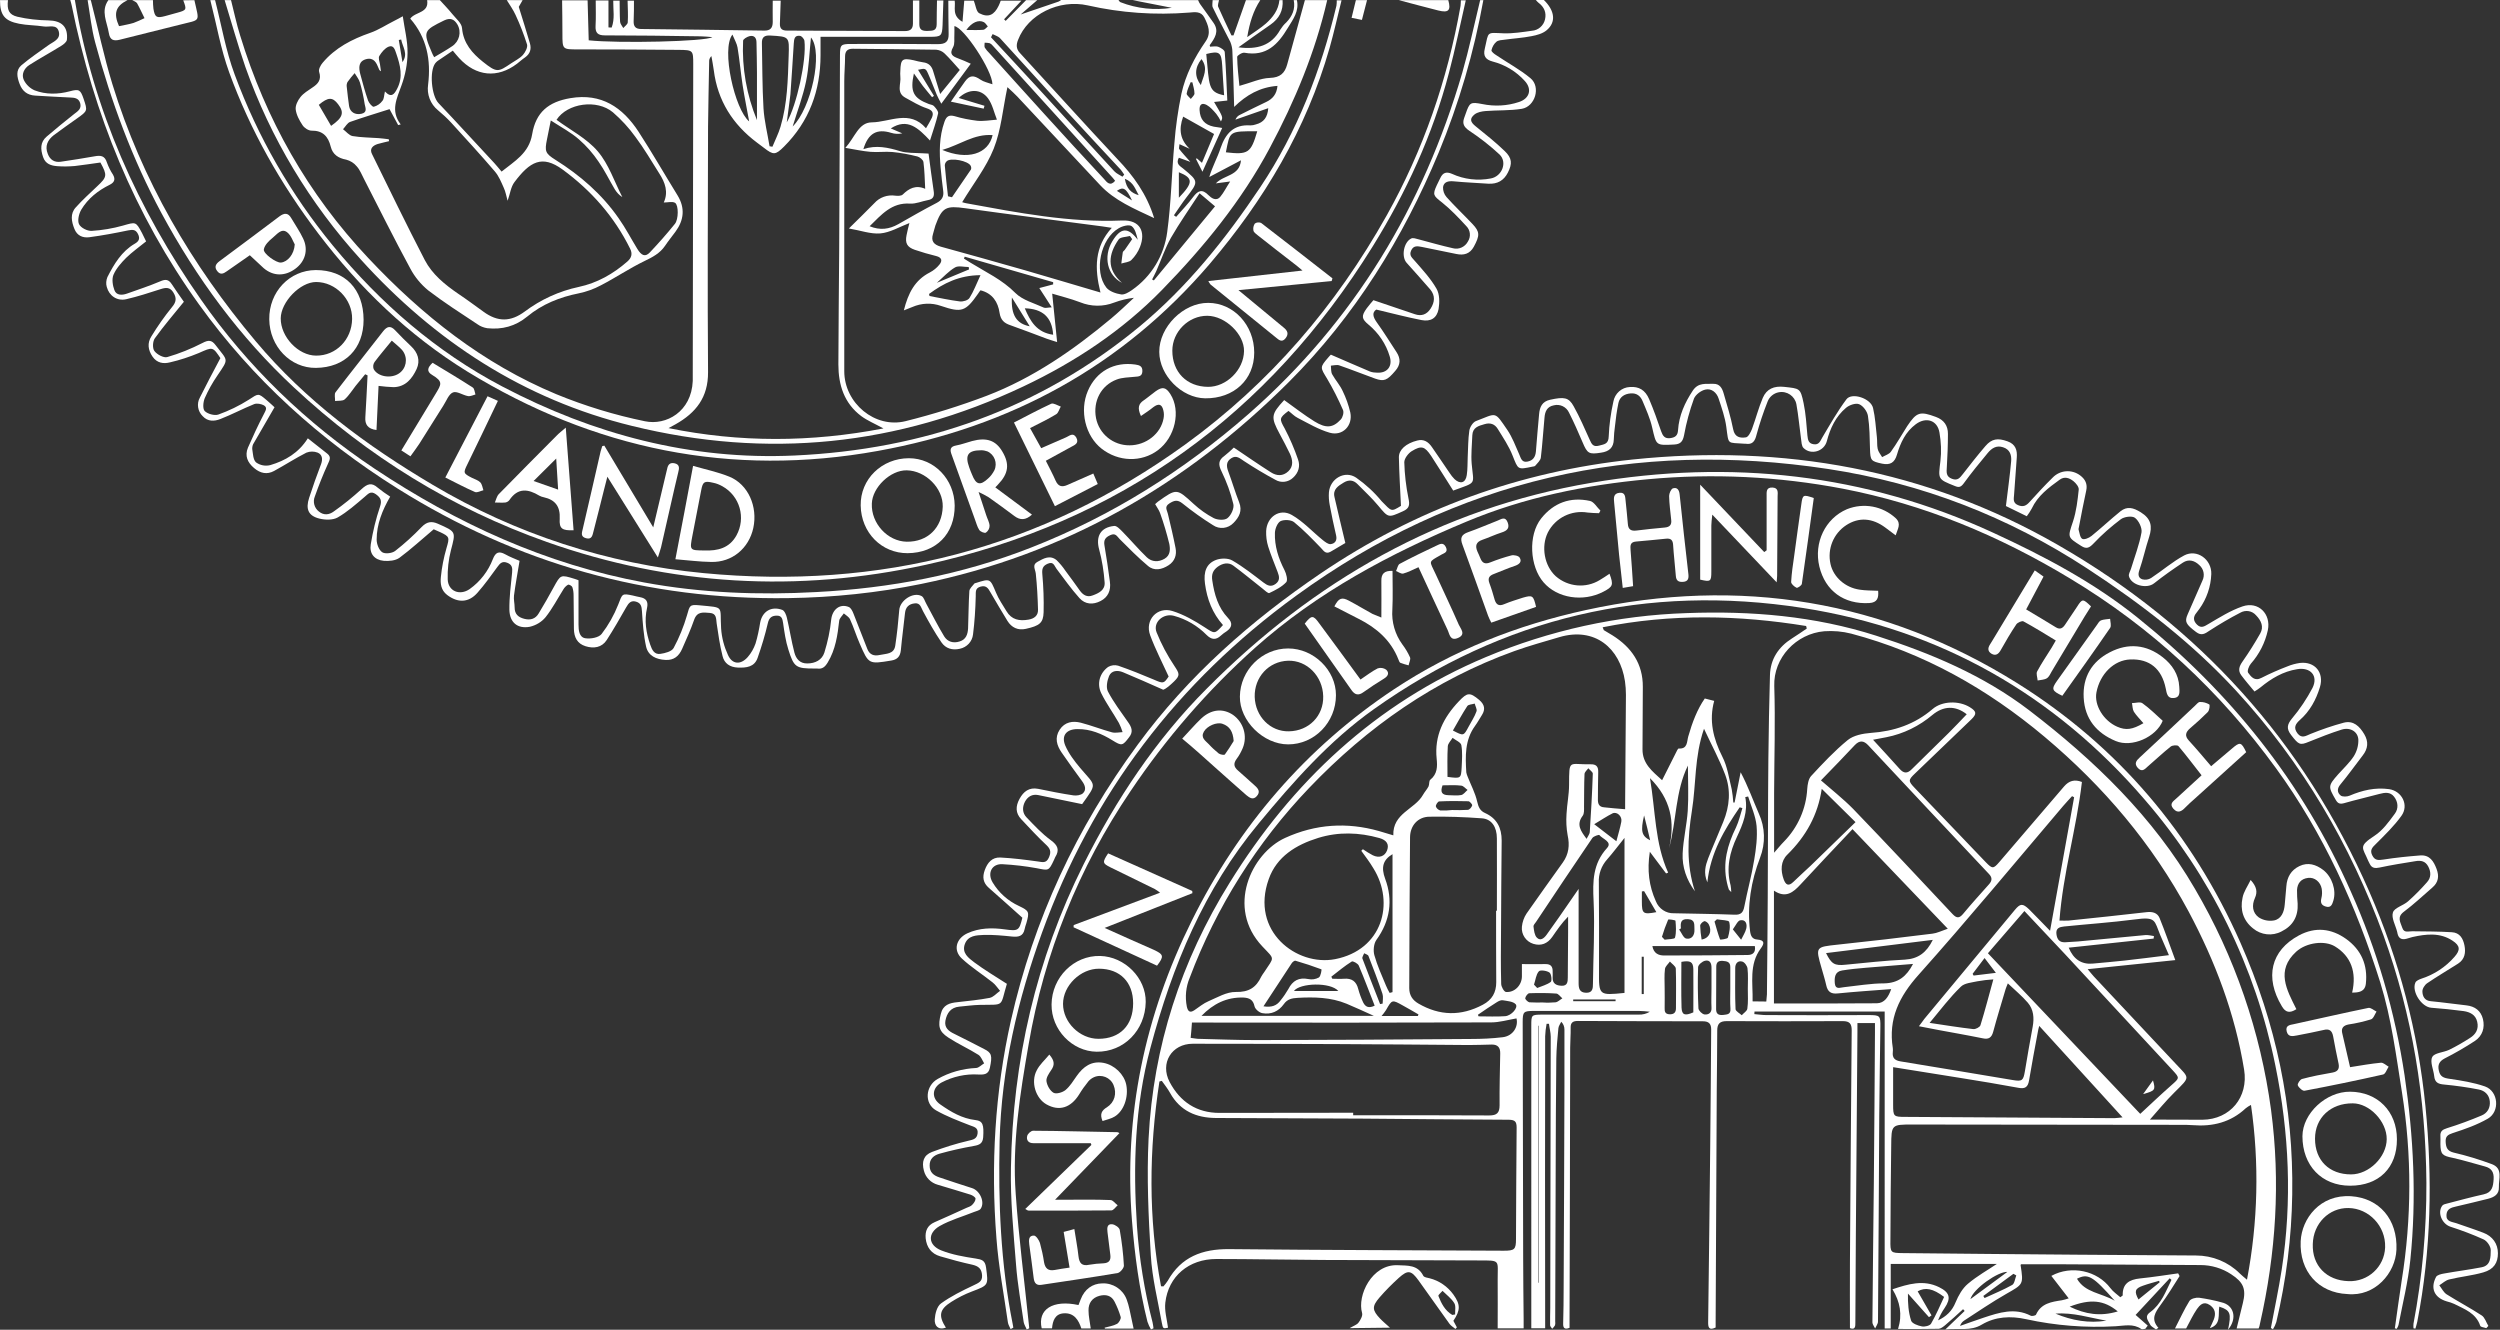 <?xml version="1.0" encoding="utf-8"?>
<!-- Generator: Adobe Illustrator 23.0.1, SVG Export Plug-In . SVG Version: 6.00 Build 0)  -->
<svg version="1.1" id="Layer_1" xmlns="http://www.w3.org/2000/svg" xmlns:xlink="http://www.w3.org/1999/xlink" x="0px" y="0px"
	 viewBox="0 0 1569.1 834.6" style="enable-background:new 0 0 1569.1 834.6;" xml:space="preserve">
<rect x="0" y="0" width="1569.1" height="834.6" fill="#333333" stroke="none"/>
<style type="text/css">
	.st0{fill:#FFFFFF;}
</style>
<title>cog-01</title>
<path class="st0" d="M145,0.1c1.9,7.4,3.4,14.8,5.7,22.1c16.1,52.7,42.5,99.5,80.4,139.7c33.9,36.1,72,66.3,118,85.5
	c18,7.4,36.7,13.1,55.7,17c13.2,2.8,29.2-5.9,30-25.3c0-0.8,0-1.7,0-2.5l0.3-196.4c0-8.6-0.1-8.8-9-8.9c-21.2-0.2-42.3-0.3-63.5-0.3
	c-9.6,0-9.6,0-9.6-9.8c0-7-0.1-14-0.2-21h16c0.2,8.4,0.5,16.8,0.7,25.1c18.4,2,73.6,0.8,77.6-2c-2.8-0.2-5-0.5-7.3-0.5
	c-20.1-0.3-40.2-0.6-60.3-0.6c-4.4,0-5.9-1.7-5.7-5.9c0.3-5.3,0.1-10.6,0.1-16h8v16.9l2,0.1c2.1-5.5,0.9-11.3,1-16.9h4
	c0.1,4.4,0,8.9,0.3,13.3c0.1,1.3,1.3,2.6,2,3.9c1-1.2,2.7-2.3,2.8-3.5c0.3-4.6,0-9.1-0.1-13.7h4c0,4.3,0,8.6-0.2,12.9
	c-0.1,3.3,1.2,4.9,4.7,4.9c25.7,0.3,51.4,0.6,77.2,1c3.9,0.1,5.4-1.7,5.4-5.4c-0.1-4.5,0-9,0-13.4h5c-0.2,4.8-0.3,9.6-0.5,14.4
	c-0.1,3.2,1.3,4.4,4.5,4.4c24.7,0.1,49.3,0.2,74,0.3c3.4,0,5-1.4,5-4.7c0-4.8,0-9.6,0-14.5h4c0,5,0,10,0,14.9c0,3.6,1.9,4.3,5.2,4.2
	c3.2-0.1,5.7,0,5.7-4.2c0-5,0.1-9.9,0.2-14.9h4c-0.2,5.1-0.3,10.3-0.5,15.4c-0.3,6.8-0.9,7.4-7.6,7.4h-69v11.6
	c0,22.1-7.1,41.5-22.9,57.3c-5.4,5.4-6.7,5.4-12.6,0.8c-1.4-1.1-2.9-2.2-4.4-3.3c-15.2-11.4-24.7-26.3-27.1-45.4c-0.4-3-1-6-1.5-8.9
	c-0.9,0.9-1.5,2.1-1.4,3.4c-0.2,13.6-0.6,27.3-0.7,41c-0.1,51.3-0.4,102.6,0,154c0.1,15.8-7.6,25.5-20.4,32.7
	c-1.5,0.8-2.9,1.6-4.4,2.4c44.8,9.1,89.2,9,134.9,0.2c-5.5-3-10.1-4.9-13.9-7.7c-10.8-8.1-14.4-19.6-14.4-32.5
	c0.1-23.5,0.3-47,0.5-70.5c0.2-41.1,0.4-82.3,0.5-123.4c0-6.7,0.5-7.2,7-7.2c18.2,0,36.3-0.1,54.5,0.1c4.6,0,6.8-1.4,6.7-6.3
	c-0.2-7-0.1-14-0.2-21h4c0.7,4.2-2,9.3,4.9,13.3c0.4-5.1,0.8-9.2,1.1-13.3h6c1.1,2.7,1.5,6.9,3.4,7.9c5.8,3,9.4,1.1,12.2-4.7
	c0.5-1,0.9-2.1,1.3-3.2h13l-10.9,11.7l1,1L644,0.1h7l-10.4,9c8.6-2.9,16.2-5.5,23.8-8.1c0.6-0.3,1.1-0.6,1.6-1h36
	c0.4,0.5,0.7,1.2,1.3,1.4c10.2,4,21.4,5.2,32.2,3.5L711,0.1h41c0.3,0.8,0.7,1.7,1.2,2.4c2.8,4,5.8,7.9,8.5,11.9
	c3.7,5.3,0.7,9.6-2.4,13.9c-0.1,0.1,0,0.3,0.2,1c1.7,0,3.6-0.5,5.2,0.1s4,2.1,4,3.4c0.8,10,1.1,20.1,1.6,30.3L762,64
	c5.7,9.6,5.7,9.6,4.3,12.2c-0.8-1.7-1.8-3.2-2.9-4.7c-1.8-2.1-3.7-4.3-6-5.6c-2.8-1.5-4.7-0.6-4.5,3.2c0.3,5.8,3.1,9.2,8.9,10.4
	c1.6,0.3,3.2,0.5,5.3,0.8c-4,8.9-7.9,17.6-12.4,27.5l-4.1-8.1l0.6-0.3l3.2,2.8l7.6-18.1l-19.4-10.9c-3,8.2-1.8,14.7,4.1,20.2
	l-6.4-2.9c-0.1,1.5-0.5,2.6-0.2,3c1.9,2.5,4.1,4.8,7,8.1l-7.2-2.6c-2.1,3.8,0.7,5.2,2.7,6.8c9.8,8.1,9.8,8.1,1.9,18.3
	c-2.7,3.5-5.1,7.3-7.7,11l1.4,1c3.6-4.1,7.4-8.1,10.7-12.5c3-4,5.6-5.2,9.6-1.1c1.7,1.7,4.8,4.1,7.4,1c2.2-2.6,3.7-5.8,6.2-9.6
	l-9,1.2c5.2-5.5,14.9-4.5,15.8-14.5L759,111.1c1.9-6.5,5.1-12.1,7.1-18.2c3.1-9.1,8.2-14.9,18.7-14.2c1.2,0,2.3-0.2,3.4-0.6
	c5-1.3,7.4-4.5,7.8-10.2l-20.6,7.2c0.6-1.5,1.7-2.6,3.2-3.2c5.3-2.7,10.7-5.3,16.1-7.9c4-1.9,6.6-4.8,7.1-10.1
	c-11,0.8-19.5,5.7-27.2,13.2c-0.3-11.4-0.6-23-1.1-34.6c0-2.1-0.5-4.2-1.3-6.2c-3.6-7.2-7.5-14.3-11-21.6c-0.6-1.2-0.1-3-0.1-4.6h4
	c-0.2,1.4-1,3.1-0.5,4.2c2.6,6,5.5,11.9,8.3,17.9h1.3L782,0.1h9c-4.4,6.7-6.7,14.2-8.2,23.2c4.6-3.3,8.4-5.6,11.7-8.5
	c4.4-3.9,7.9-8.5,8.5-14.7h2c0.5,6.6-2.2,11.6-7.5,15.3c-3.8,2.7-7.6,5.3-11.4,8c-2.7,1.9-5.4,3.9-8.8,6.3c11.7,1.5,20.6-1,26.2-11
	c1.1-1.7,2.3-3.3,3.8-4.6c3.8-3.9,5.8-8.5,4.7-14h2c1.5,6.9-2.4,12-5.7,17.4c-6.2,10.4-13.5,18.1-27.2,15.6
	c-1.4-0.3-4.6,1.7-4.6,2.6c0.1,6.1,0.8,12.3,1.4,18.2c7.3-2,13.2-4.8,19.1-5c6.5-0.2,9.4-3,10.9-8.5c3.7-13.4,7.4-26.9,11.1-40.3h14
	c-7.5,32.6-20.2,63.1-36,92.7c-17.8,33.4-41.5,62.3-67.7,89.2c-25,25.6-54.6,45.2-86.9,60.5c-79,37.4-160.9,45.7-245.8,24.8
	c-67.8-16.6-123.7-53.1-170.2-104.5c-31.9-35.1-56.6-76.1-72.4-120.8C149.2,28.1,145.3,14,141,0.1H145z M602.4,43.9
	c-3.4-3.8-6.3-7.2-9.5-10.3c-1.4-1.4-3.3-2.2-5.2-2.4c-17.5-0.3-35-0.4-52.5-0.6c-3.4,0-4.8,1.6-4.8,4.9c0,5.2-0.5,10.3-0.5,15.5
	c0,60.7,0,121.3,0,182c0,20,19.3,36.2,38.6,31.3c17.2-4.3,34.2-9.6,50.8-15.9c29-11.1,54.4-28.7,78.1-48.5c4.9-4.1,9.6-8.6,14.3-13
	c-4.2,0.5-8.4,1.5-12.4,3c-6.9,2.7-14.5,2.6-21.4-0.2c-6-2.3-12.3-3.8-17.5-5.4c1,9.9,2,19.6,3.1,30.4c-3.1-1-4.9-1.5-6.5-2.1
	c-7.6-2.8-15.2-5.8-22.9-8.5c-3.9-1.3-6-3.3-6.7-7.6c-1-7-4.5-12.4-12-14.3c-0.6,0.8-1.1,1.4-1.5,2.1c-7.9,11.3-10.3,12.1-23.3,7.7
	c-5.9-2.1-12.3-1.8-18,0.7c-1.4,0.6-2.9,1.1-5.3,2.1c2.7-10.8,6.9-19,16.3-23.8c2.3-1.2,4.4-2.9,6-4.9c2-2.4,1.6-4.5-2-5.4
	c-4.5-1.1-9-2.4-13.4-3.9c-4.9-1.7-6.2-4.2-5.2-9.2c0.5-2.6,1.2-5.3,1.8-7.6c-6.3,2.4-12.2,6-18.3,6.5c-6.1,0.5-12.5-1.9-19.7-3.1
	c5.9-5.8,11-10.8,16-15.9c3.3-3.7,8.2-5.4,13.1-4.7c1.5,0.2,3.8,0.2,4.7-0.7c3.9-3.8,8.1-6.2,14.1-3.6c-0.3-6.2-0.4-11.5-1.1-16.8
	c-0.2-1.4-2.3-3.1-3.8-3.5c-5.2-1.3-10.4-2.3-15.7-2.8c-4.5-0.4-9.2,0.3-13.7-0.1c-4.9-0.4-9.8-1.5-15.8-2.5c6-6.6,8.3-15.9,16.5-16
	c11.4-0.1,23.8-8.2,34.1,3.7c1.3-2.1,2.6-4.4,3.7-6.6c1.4-3.3,0.2-4.8-3.4-6c-4.6-1.5-8.8-4.2-13.1-6.5c-6.1-3.2-2.7-8.8-3.3-13.4
	c-0.1-1.2-0.1-2.3,0-3.5c0.2-7.4,1.3-8.2,8.3-6.7c1.9,0.5,3.9,1,5.9,1.3c3.7,0.4,5.6,2.5,6.5,5.9c1.3,4.4,2.7,8.8,4.3,14L602.4,43.9
	z M724.4,136.9c-12.8-6-24.8-11-33.9-20.7c-17.3-18.5-34.6-37-51.9-55.5c-1.8-1.9-3.7-3.6-6.3-6c-2.9,13.6-3.9,26.8-8.6,38.6
	s-13,22.3-19.8,33.6c1.1,0.3,1.9,0.6,2.7,0.7c32.3,5.9,64.5,12.2,97.6,10.8c11.5-0.5,15,7.2,11.3,16.6c-1.2,3.1-3.1,5.9-5.4,8.2
	c-1.4,1.4-4.2,1.5-6.3,2.2c0.3-2.3,0.5-4.7,0.9-7c0.1-0.6,0.8-1,1.2-1.5c1.6-2.3,3.1-4.5,4.7-6.8l-1.4-2c-2.4,0.7-6,0.6-7.1,2.2
	c-6.4,9.2-7.8,18.6,2.1,27.2c-9.3-4.7-11.8-16.5-6.1-26c5.3-8.8,9.9-9.1,16-1c-0.8-3.2-1.6-7-3.9-8.6c-1.7-1.1-5.8,0-8.1,1.4
	c-11.3,6.5-15.7,27-7.7,37.2c1.9,2.4,6,3.8,9.3,4.3c2,0.3,4.7-1.3,6.7-2.7c12.3-8.5,20.3-21.8,22.2-36.5c2.5-18.4,2.8-37.1,4.5-55.7
	c0.8-10.4,2.3-20.8,4.4-31c2.6-11.9,8.2-22.8,15.2-32.9c3.7-5.3,1.6-10.2-0.8-15c-2.1-4.1-6-3.4-9.6-3.1
	c-21.3,1.7-42.7,0.2-63.5-4.5c-18.1-4.1-37.7,5.7-43.8,21.6c-1.2,3-1.3,5.6,1.1,8.2c20.4,22.2,40.6,44.6,61.2,66.6
	C711.4,110.4,719.7,121.7,724.4,136.9L724.4,136.9z M690.7,183.6c-3.8-15.2-3.8-28.7,7.1-40.6c-2.7-0.4-4.3-0.7-5.9-0.9
	c-28.7-3.8-57.4-7.4-86-11.4c-12.1-1.7-14.6-0.7-18.8,10.8c-0.6,1.7-0.9,3.5-1.5,5.3c-1.4,4.5,0.4,6.7,4.8,8
	c17.6,4.8,35.2,9.8,52.8,14.8C658.7,174.1,674.1,178.7,690.7,183.6z M596.8,63.8c3.2-4.6,6-8.7,8.9-12.7c2.9-4,5.5-4,9.7-1.1
	c2,1.4,4.7,1.9,7.5,2.9c-0.1-8.8-18-35.8-23.9-36.5c0,1.8,0.1,3.6,0,5.4c-0.2,2.6,0.4,5.7-0.8,7.8c-2.6,4.5-0.2,5.8,3.3,7.1
	c2.5,0.9,4.9,2,7.8,3.3c-6.4,8.7-12.2,16.5-18.5,25.1c-1.2-2.3-2.1-3.9-2.8-5.5c-1.9-4.4-3.5-9-5.5-13.4c-1.5-3.4-1.9-3.4-6.3-2.4
	l10,16.4l-1.2,0.8c-1.9-2.4-4-4.7-5.8-7.1c-1.8-2.4-3.5-5-5.6-7.8c-2.5,11.4-0.4,15.5,9.4,19.2c1.1,0.4,2.5,0.5,3.2,1.3
	c1.2,1.3,2.9,3.3,2.6,4.6c-1.2,5.4-3.1,10.6-5.1,17c-7.3-7.7-14-14.4-24.6-7.6l7.2,3.1c-2.3,0.5-4.7,0.4-6.9-0.3
	c-9-2.8-14.5,0.2-17.5,10.2c8.1-2.7,15.6-1,23.1,1.3c4.4,1.3,9.2,1,13.8,1.3c1.7,0.1,3.5,0.2,4,0.2c1.1,8.4,2.1,15.9,3.2,23.4
	c0.5,3.1,0,5.2-3.6,5.8c-3.8,0.7-7.5,2.4-11.2,2.2c-11.6-0.8-18,7-25.4,14.2c6.6,2.7,12.3,1.9,18-1.3c7.9-4.5,15.9-9.1,24-13.3
	c3.3-1.7,4.7-3.9,4.2-7.5c-0.6-4.8-1.2-9.6-1.6-14.4c-0.9-9.8-1-19.6,2.4-29.1c1.2-3.4,2.8-4.4,6.3-3.5c4.6,1.4,9.4,2.3,14.2,2.9
	c4.1,0.4,8.3-0.4,12.4-0.7c-1.8-4.5-2.8-9.6-5.6-13.4c-4.6-6.2-12.3-6-18.4-0.2l16.2,4.9c-0.2,0.6-0.3,1.2-0.5,1.8L596.8,63.8z
	 M483,91.8l1.8,0.3c1.7-4.2,3.8-8.2,5.1-12.6C494.2,65,494.5,50,495,35c0.4-12.1,0.5-12-11.6-12.7c-3.7-0.2-5.3,1.1-5.2,4.8
	c0.3,13.6,0.2,27.3,1,40.9C479.7,76,481.7,83.8,483,91.8z M699.9,113.5c-0.6-0.7-1-1.4-1.6-2c-25-27.5-50-55-74.9-82.5
	c-0.6-0.8-1.4-1.5-2.3-1.9c-1-0.2-2.1-0.3-3.1-0.3c0,1-0.3,2.3,0.1,3.1c0.8,1.3,1.8,2.4,2.9,3.5c11.5,12.7,22.9,25.5,34.5,38.2
	c12.4,13.7,24.9,27.3,37.5,40.8C694.8,114.5,696.8,117.1,699.9,113.5z M661,178.5v-1.4l-55.5-16l-0.5,1.2l4,2.5
	c9.7,6,20,10.7,28.3,19.1c4.5,4.5,11.8,6.4,17.9,9.2c1,0.4,2.4-0.1,4.9-0.2c-2.9-4.5-5.2-8.2-7.8-12.1L661,178.5z M752.9,121.3
	c-6.3,9.7-12.6,18.6-18,28c-3.7,6.6-6.1,13.9-9.2,20.9c-0.8,1.8-1.7,3.4-2.6,5.2l1.1,0.6l38.4-46.5L752.9,121.3z M623,21.4l-1,2
	c9.9,10.7,19.9,21.4,29.8,32.2c15.9,17.3,31.7,34.7,47.6,51.9c1.4,1.5,3.4,2.3,5.1,3.4l1.1-1.3c-0.6-1-1.4-2-2.1-3
	c-11.8-12.7-23.6-25.3-35.3-38.1c-13.6-14.9-27.1-29.9-40.7-44.7C626.3,22.7,624.5,22.2,623,21.4z M475.1,75.4c0-10.2,0-20,0-29.8
	c0-6.3-0.2-12.6-0.3-19c0-2.9-1.5-4.6-4.4-3.9c-1.5,0.4-4,1.8-4,2.9C465.6,42.6,468.6,59.6,475.1,75.4z M583.1,184.5
	c0.1,0.4,0.2,0.9,0.3,1.3c6.4,1.2,12.7,2.6,19.1,3.4c2,0.2,5.1-0.7,6-2.2c2.6-4.1,4.3-8.7,6.9-14.3
	C601.9,172.8,592.2,177.8,583.1,184.5L583.1,184.5z M459.7,21.7c-7.2,9.2,1.5,47.1,10.5,54.5c-1.3-7.3-2.9-15-4.1-22.7
	c-1.2-7.9-1.9-15.9-3.2-23.7C462.5,27.4,461.1,25.1,459.7,21.7z M493.8,76.8c6.3-10.8,12.5-39.4,11.1-51.1c-0.1-1.2-1.7-3.1-2.8-3.2
	c-3.6-0.5-3.7,2.3-3.9,4.9c-0.7,10.6-1.3,21.2-2.1,31.8C495.5,64.8,494.6,70.3,493.8,76.8L493.8,76.8z M595,123.2l2.5,0.6
	c4-5.8,8-11.6,11.9-17.4c0.3-0.7,0.2-1.5-0.1-2.2c-1.4-3.3-12.9-5.5-15.2-2.9c-0.7,0.7-1.1,1.6-1.1,2.6
	C593.5,110.3,594.3,116.8,595,123.2z M509,23.5c-1,9.2-1.2,18.5-3.1,27.6c-1.9,9.2-5.3,18.2-8.4,28.3C509.1,68,516.8,33.1,509,23.5
	L509,23.5z M768.3,59.8c-0.4-6.5-0.9-12.6-1.2-18.7c-0.5-8.3-1.8-9.3-10-7.2C759.1,53.6,758,57.8,768.3,59.8L768.3,59.8z
	 M591.4,94.1c15.7,6.6,28.9,2.7,31.6-9.3C611.3,83.9,602.6,90.9,591.4,94.1z M769.4,95.6c14,1.6,15.7,0.5,19.7-13.2
	C771,82.3,772.1,82.3,769.4,95.6L769.4,95.6z M661,210.1c-0.7-11-6.6-16.3-17.8-16.6C646.6,201.6,650.7,208.7,661,210.1z
	 M739.9,124.1c9.1-9.5,9.1-12.3,0-16V124.1z M646.3,204.8l-11.2-18.1C634.5,197.7,638,203.2,646.3,204.8z M754.1,37.1
	c-4.4,5.4-4.4,11.1-0.4,16.3C755.1,48.1,758.6,43.1,754.1,37.1z M588,177.5l20.2-8.4l-0.2-1.5c-2.9,0-6.3-1-8.5,0.2
	C595.5,170.1,592.3,173.7,588,177.5z M606.5,18.8c3.9,0,7.3,0.2,10.7-0.1c1-0.1,1.9-1.4,2.8-2.1c-0.8-0.9-1.5-2.2-2.5-2.7
	C614.2,12.2,610,14,606.5,18.8z M748.4,51.7l-1.1-0.1c-0.9,2.3-2.1,4.6-2.5,7.1c-0.1,1,1.7,2.3,2.6,3.4c0.8-1.1,2.3-2.3,2.3-3.4
	C749.7,56.4,748.9,54.1,748.4,51.7z M714.7,122.5c-2.1-3.5-3-8-8.7-10.3C707,118.5,710.1,121.2,714.7,122.5z M710.5,125.8
	c-3.7-7.8-5.5-8.8-9.5-6L710.5,125.8z"/>
<path class="st0" d="M5,0.1c-0.7,6,0.5,9.1,5.9,10.4c6.4,1.5,13,2.2,19.6,2.3C38.6,13,42.8,16.7,42,24.9c-0.1,1.4-2.1,3-3.6,3.9
	c-6.6,4.1-13.4,7.8-20,12c-3.4,2.2-5.1,6-3.4,9.5c1.4,2.8,3.8,5.1,6.7,6.4c7.1,2.7,14.6,2.6,22.1,0.6c5.9-1.6,6.7-1,8.7,4.8
	c2.5,7.5,2.5,7.5-4.1,12.2c-4.9,3.5-9.8,6.9-14.6,10.5c-3.9,3-5.8,6.9-3.8,11.8c1.4,3.7,4.2,5.5,8.2,4.9c7.1-1.1,14.2-2.1,21.2-3.4
	c3.8-0.7,6.4-0.4,7.7,3.9c1,2.7,2.2,5.2,3.8,7.6c1.7,3,0.9,4.9-2.1,6.4c-7.3,3.6-13.6,8.6-17.8,15.6c-1.5,2.6-2.5,6.8-1.4,9.1
	s5.3,4.4,8,4.2c6.6-0.4,13.1-1.5,19.5-3.3c8.1-2.3,8.1-2.7,12,4.6c0.9,1.7,1.7,3.5,2.6,5.3c-4.3,3.5-8.7,6.6-12.5,10.3
	c-3.1,3.1-6.3,6.7-8,10.7c-1.1,2.7-0.5,6.7,0.6,9.6c1.2,3.3,4.7,3.3,7.8,2.2c7-2.5,14.1-4.8,20.9-7.7c3.2-1.4,5.2-1.4,7.2,1.6
	c2.6,4,5.4,7.9,7.7,11.2c-6.3,7.8-12.6,15.1-18.2,22.9c-1.4,1.9-1.6,6.3-0.3,8c1.6,2.2,5.9,4.5,8.1,3.8c7.6-2.2,15-5.2,22-8.8
	c3.8-2,5.8-2,8.3,1.3c7.8,10.2,8.5,8.2,1.2,19c-3.1,4.5-5.8,9.3-8,14.3c-1,2.4-1.4,6.7,0,8.1c1.8,1.8,6.1,3,8.5,2.2
	c6.7-2.4,13.1-5.5,19.1-9.3c6.1-3.9,5.8-4.4,11.2,0.2c2,1.7,3.9,3.5,5,4.5c-4.5,7.8-8.7,15-12.9,22.3c-0.8,1.1-1.1,2.4-1.1,3.8
	c0.5,3,0.5,6.8,2.4,8.5c2.6,1.9,5.9,2.5,9,1.7c9.4-2.8,17.7-7.6,23.5-16.8c4.3,3.4,8.4,6.6,12.3,9.7c2.6,2.1,1.3,4.1,0.2,6.6
	c-3,6.6-5.7,13.4-8.1,20.2c-1.4,3.4-0.3,7.3,2.6,9.5c3.1,2.5,6.5,2,9.3-0.1c6.1-4.3,11.9-9,17.4-14c3.6-3.3,6.3-4.4,10.2-0.9
	c2.5,2,5.1,3.9,7.8,5.6c-5,8.6-8.5,17.4-8.5,27c0,2.7,1.4,6.5,3.5,7.9c1.8,1.2,6.1,0.7,8.1-0.8c5.9-4.6,11.4-9.6,16.6-15
	c3.2-3.3,6.1-3.9,10.2-2.1c11.6,5.1,11.3,4.9,8.2,16.7c-1.5,5.9-2.2,12.1-2,18.2c0.2,7.4,7.5,10.5,13.8,6.1
	c6.6-4.7,11.6-11.2,14.5-18.7c1.7-4.4,3.8-5.3,7.8-3.1c3,1.7,6.3,2.9,9,4.1c-1.2,7.5-2.6,14.7-3.5,21.8c-0.3,2.4,0.4,5,0.4,7.4
	c0,4.2,2.2,6.2,6.1,7.2s7,0,9-3.4c3.3-5.4,6.4-10.9,9.4-16.4c4.4-8,4.3-8,13.1-5.3c1.1,0.3,2.2,0.8,2.5,0.9V392c0,3.6,0.4,8,4.3,8.6
	c3.3,0.5,8.4-0.4,10.2-2.7c4.3-5.6,7.8-11.8,10.4-18.4c2.7-6.9,2.2-7.2,9.3-5.7c1.5,0.3,2.9,0.8,4.4,1c3.9,0.7,5.3,2.8,4.4,6.8
	c-1.8,7.9-0.6,15.5,2,23c1.1,3.3,2.6,6.3,6.3,5.8c3-0.4,7.2-1.5,8.4-3.7c3.5-6.5,6.3-13.4,8.4-20.6c1.7-6,1.6-6.8,7.7-6.2
	c16.2,1.6,12.8,0,13.7,14.6c0.4,5.8,1.9,11.4,4.3,16.6c2.7,6,8,6.3,12.4,1.3c2.2-2.5,3.8-5.4,4.9-8.5c1.3-4.3,2.2-8.7,2.9-13.1
	c1.3-7,7-10.6,13.9-8c1.4,0.5,2.5,3.2,2.9,5c1.7,7.2,2.8,14.6,4.7,21.8c1,3.8,3.4,6.9,8.1,6.8c5,0,9.2-2.2,10.7-6.8
	c2.1-6.8,3.6-13.7,4.3-20.8c0.7-6.2,5.4-10.2,11.1-7.8c1.3,0.6,2.3,2.6,2.9,4.2c3,7.4,5.7,14.8,8.7,22.2c1.4,3.5,4.1,4.5,7.7,3.7
	c4-0.9,9-0.4,9.8-5.9c1.1-7.4,1.9-14.8,2.5-22.3c0.4-6,8.7-11.6,14-8.8c1.5,0.8,2,3.2,3,4.9c3.7,6.8,7.2,13.8,11.2,20.4
	c2.1,3.4,5.7,4.5,9.7,3.2c4-1.2,5.1-4.5,5.3-8.2c0.3-7.8,0.3-15.6,0.8-23.4c0.1-1.7,2-3.2,3.2-4.8c0.2-0.2,0.6-0.2,0.9-0.3
	c9.1-2.9,8.9-2.8,12.6,6c1.7,4.1,4.3,7.9,6.6,11.7c3.2,5.4,8.1,6.3,13.8,5.3c3.6-0.6,6.1-2.5,6-6.2c-0.2-7.6-0.6-15.1-1.4-22.7
	c-0.3-2.7-2.5-5.5,1.1-7.4c3.8-2.1,7.8-4.5,12-1c2,2,3.8,4.1,5.4,6.5c3.1,4.1,6.1,8.3,9.1,12.5c2,2.8,4.6,4.5,8.1,3.1
	c3.9-1.4,7.9-3.4,7.5-8.2c-0.5-6.9-1.6-13.8-3.4-20.5c-2.3-8.2,0.7-14,9.4-14.9c1.6-0.2,3.7,2.1,5.2,3.6c5.2,5.3,10,11,15.3,16.1
	c3.2,3,7.3,3.1,11.1,0.9s3.6-6.1,3-9.3c-1.6-6.6-3.5-13-5.8-19.4c-0.7-2-2.1-3.7-3.1-5.6c0.7-0.6,1.2-1.1,1.7-1.5
	c11.9-8.5,11.8-8.4,22.5,1.4c3.8,3.5,8,6.5,12.6,8.9c2.4,1.2,6.8,1.5,8.6,0c2.3-1.8,4.3-6.2,3.7-8.8c-1.7-7.1-4.2-13.9-7.4-20.5
	c-2.1-4.2-2.1-7,1.7-9.7c2.1-1.7,4.1-3.4,6-5.3c8,5.4,15.5,10.6,23.2,15.5c3.7,2.4,7.6,2.6,11-0.6c3.4-3.2,2.7-7.3,1-11
	c-2-4.2-4.2-8.3-6.4-12.4c-5.7-10.6-5.5-12.3,2.8-21.3c6.3,4.5,12.4,9.3,19,13.4c7.3,4.5,11.6,4.1,16.5-1.2c1.3-1.4,2.1-4.5,1.4-6
	c-2.9-6.7-6.2-13.2-9.9-19.5c-4.4-7.3-4.8-7.1,0.8-13.6c0.5-0.5,0.9-1.1,1.5-1.6c8.6,3.7,16.5,7.2,24.6,10.6
	c1.4,0.5,2.9,0.7,4.4,0.7c6.4,0.4,9.9-4.1,7.9-10.3c-2.3-7.7-6.9-14.5-13.1-19.7c-4.6-3.8-4.8-5.5-1.3-10.4c1.6-2.1,3.3-4.1,4.2-5.1
	c9.2,3.1,17.6,6,26,8.8c4.1,1.4,7.4,0.3,9.9-3.5c2.6-4.1,3-8.1-0.2-12c-4.9-5.7-9.9-11.2-14.9-16.8c-3.4-3.9-1.8-12.9,2.9-15.2
	c1.2-0.6,3.1,0.1,4.6,0.5c7.2,1.9,14.4,4,21.6,5.6c3.7,1,7.6-0.8,9.4-4.2c2-3.1,1.6-7.1-1-9.7c-4.8-5.2-9.7-10.4-15.2-14.8
	c-5.5-4.3-6.1-4.8-3.3-10.9c0.7-1.5,1.5-3,2.2-4.5c1.6-3.4,3.8-4.1,7.3-2.6c7.6,3.5,16.2,4.5,24.4,2.9c7-1.3,10.5-10.1,5.5-15
	c-5.9-5.5-12.3-10.5-19.1-15c-3.2-2.2-4.4-4.3-3.2-7.8c0.3-0.9,0.7-1.9,1-2.8c2.5-7.2,3-7.5,10.4-6.1c7.7,1.6,15.7,1.2,23.1-1.3
	c6.7-2.2,8.3-8.1,3.6-13.2c-5.4-6-12.4-10.2-20.2-12.2c-4.5-1.2-6-3.6-4.9-8c0-0.2,0-0.3,0.1-0.5c2.4-10.6,0.9-9.6,11.7-9.2
	c5.9,0.2,11.9-0.8,17.8-1.6c4-0.3,7.3-3.2,8.2-7.1c1-4.3-0.5-7.8-4.1-10.5c-0.6-0.5-1.2-1.1-1.7-1.8h5c7,6.8,7.9,14,1.8,19.1
	c-2.5,2.1-6.2,3.1-9.5,3.7c-5.5,1.1-11.2,1.4-16.8,2.2c-1.8,0.2-4,0.3-5.2,1.3c-1.6,1.4-2.6,3.2-3.1,5.3c-0.2,0.9,1.8,2.4,3.1,3.2
	c7.1,4.8,14.8,8.9,21.4,14.4s2.9,17.8-5.5,19.2c-7.5,1.2-15.2,0.8-22.8,1.4c-2.3,0.2-5,0.7-6.8,2.1c-3.3,2.7-2.7,4.8,0.7,7.5
	c6.2,5,12.5,10,18.2,15.5c4.7,4.5,4.8,8,2,13.5c-2.5,5-6.6,7.3-12.2,7c-7.3-0.5-14.6-0.8-21.9-1.5c-3.2-0.3-6.1,0.3-6.6,3.6
	c-0.1,2.3,0.7,4.6,2.2,6.3c5.2,5.8,10.9,11.2,16.3,16.9c4.6,4.9,4.7,7.1,0.8,14.3c-2.5,4.5-6.3,5.5-11,4.5
	c-7.2-1.5-14.4-2.9-21.5-4.4c-2.7-0.5-5.3-1.1-6.8,2.2s0.7,4.6,2.5,6.8c4.8,5.5,9.8,10.9,13.4,17.2c2,3.4,2,8.7,1.3,12.8
	c-1.1,5.7-4.9,8-10.7,6.9c-9.2-1.8-18.3-4.2-28.4-6.6c-2.7,1.8-2.2,4.5,0.3,8c4.4,6.1,8.3,12.5,12.4,18.7c2.7,4.1,2.6,8-0.8,11.8
	c-5.1,6-7,6.8-12.7,4.8c-7.5-2.7-14.9-5.7-22.5-8.3c-1.5-0.5-3.5,0.1-5.2,0.2c0.2,1.8,0,3.9,0.8,5.4c2,3.6,4.9,6.8,6.6,10.5
	c2.1,4.3,3.7,8.8,4.8,13.5c1.7,8.2-4.8,15-12.9,12.7c-7-2-13.5-5.9-20.1-9.3c-2.2-1.1-3.9-3-5.8-4.4c-6,4.5-5.7,5.1-2.4,11
	c3.3,6.3,6.1,12.8,8.4,19.5c1.5,4.2,0.3,8.3-3.1,11.4c-3,2.9-7.6,3.5-11.2,1.3c-6.7-3.6-13.2-7.5-19.6-11.7c-2.6-1.7-4.8-3.9-8-1.8
	c-3.2,2-3.2,4.9-1.9,8.3c2.4,6.4,4.3,13,6.8,19.3c2.2,5.5,0,9.4-3.5,13c-3.4,3.6-8.9,4.2-12.9,1.4c-6.6-4.1-13-8.7-19.1-13.6
	c-3.2-2.6-5.3-1.9-8.3,0c-3.3,2.1-1.4,4.2-0.9,6.5c1.7,7.1,3.4,14.2,4.8,21.4c0.9,4.4-0.5,8.4-4.4,10.9c-4.2,2.7-9,3.8-13,0.3
	c-6.2-5.2-11.9-11-17.6-16.7c-1.8-1.8-2.6-4.1-6-2.5c-3.1,1.4-4.2,3.1-3.6,6.5c1.3,7.5,2.4,15.1,3.4,22.7c0.8,5.6-1.3,9.8-5.8,12.1
	c-4.8,2.5-9.7,2.2-13.3-1.8c-5.2-5.8-9.7-12.2-14.4-18.4c-1.4-1.8-1.8-4.8-5.5-3.2c-3.3,1.4-3.7,3.4-3.4,6.7
	c0.7,7.9,1,15.9,0.8,23.8c-0.2,6.7-2.6,8.5-11.2,10.4c-4.9,1.1-8.9-0.8-11.5-5c-3.7-6-7.2-12-10.7-18c-1.4-2.5-2.7-4.5-6.2-3.5
	c-3.5,1-2.9,3.4-3,6.2c-0.2,7.9-0.7,15.9-1.7,23.8c-0.5,4.5-3.9,8.1-8.3,9c-4.7,1.1-8.9-0.2-11.5-4c-4.3-6.3-8-12.9-11.6-19.6
	c-1.3-2.3-1.6-5.3-5.2-4.9c-3.6,0.4-5.7,2.3-6.1,6.1c-0.8,7.8-1.9,15.5-2.6,23.3c-0.4,3.9-2.2,5.9-6.1,6.5
	c-14,2.3-14.1,2.4-19.7-10.6c-2.2-5-3.8-10.3-6.1-15.3c-0.7-1.5-2.5-2.5-3.9-3.7c-1,1.5-2.7,3-2.9,4.6c-1,9.1-2.3,18.1-7.2,26.2
	c-1.7,2.8-3.4,4.3-6.7,3.8c-0.5,0-1,0-1.5,0c-11.7,0-13-0.7-16.5-11.9c-1.7-5.3-2.5-11-3.3-16.6c-0.4-2.6-0.8-4.7-3.9-4.7
	s-4.9,1.2-5.7,4.8c-1.7,7.3-3.9,14.6-6.4,21.7c-2,5.8-7.1,6.3-12.4,6.1c-5-0.2-8.5-2.6-9.6-7.2c-1.7-6.7-2.7-13.6-3.7-20.5
	c-0.4-3,0-6.3-4.3-6.6c-4-0.3-7.9-1.1-9.8,4.2c-2.2,6.3-4.9,12.3-7.6,18.4c-2,4.5-5.1,7.2-10.4,6.9c-5.9-0.3-10.9-2.6-12.2-8.4
	c-1.6-7.2-2.1-14.7-2.6-22.2c-0.2-3-0.6-5.1-3.8-6c-3.2-0.9-4.6,1-6.1,3.6c-3.9,6.9-7.9,13.8-12.2,20.5c-3.1,4.8-8.2,5.5-13.3,3.9
	c-5.2-1.6-7.2-5.6-7.3-10.8c-0.1-7-0.1-14-0.2-21c0-1.8-0.2-3.6-0.8-5.3c-0.3-0.8-2.1-1.8-2.7-1.5c-1.2,0.7-2.2,1.7-2.9,2.9
	c-3.7,5.9-6.9,12.1-11.2,17.5c-2.5,3-6,5.1-9.9,6c-7.7,1.4-12.6-2.7-12.8-10.6c-0.1-7.9,0.9-15.6,1.7-23.3c0.3-3,0.1-5.1-3.1-6.3
	c-3.1-1.2-4.5,0.4-6.1,2.6c-4,5.5-8,11.1-12.5,16.2c-5.6,6.4-12.4,6.5-19.1,1.4c-3.9-3-4.3-7.2-3.9-11.3c0.6-6.1,1.8-12.1,3.5-18
	c2-6.8,2.1-7.3-4.2-10.2c-1.6-0.7-3.3-1.5-3.8-1.7c-7.5,6.3-14.2,12.5-21.5,17.9c-2.5,1.8-6.6,2.2-9.9,1.9
	c-5.8-0.6-9.1-4.5-8.1-10.4c1.3-8,3.2-15.9,5.8-23.6c1.3-3.9,0.4-5.6-2.6-7.8c-3.4-2.4-4.9-0.1-7.1,1.7c-5.4,4.6-10.8,9.4-16.9,12.9
	c-3,1.7-7.8,1.6-11.4,0.7c-7-1.7-8.8-6-6.5-13s4.8-14.2,7.5-21.2c1.2-3.2,0.7-6-2.1-7.2c-2.3-0.9-4.8-0.9-7.1,0
	c-6.9,3.5-13.5,7.8-20.3,11.5c-4.4,2.4-8.6,1.5-12.5-1.8c-4.2-3.5-6-7.7-3.9-12.8c3.1-7.1,6.4-14.2,10-21.1c1-2.1,2.5-4,0-5.5
	c-1.7-0.9-4.3-1.4-6-0.8c-7.2,2.9-14.1,6.6-21.3,9.4c-3.8,1.5-7.9,1.7-11.1-1.8c-3.1-3-3.9-7.8-1.8-11.6c4-8.1,8.3-16.1,13-25
	c0.5,1.2,0.5,1.1,0.4,0.9c-5.4-8.2-5.2-7.8-14.1-3.9c-5.8,2.4-11.8,4.4-17.9,5.8c-4.2,1.1-8.3,0.5-11.1-3.6s-3.4-8.5-0.7-12.7
	c3.9-6.4,8.2-12.5,12.9-18.3c2.8-3.3,3-5.8,0.9-9.2c-2.1-3.5-4.8-3.2-8.1-2.1c-7.1,2.3-14.2,4.6-21.5,6.3
	c-5.7,1.3-10.7-2.1-12.2-7.7c-0.6-2-0.4-4.2,0.4-6.2c4.2-8.2,8.9-16.1,17.1-20.9c2.5-1.4,3.6-3.1,2.1-6.1c-1.5-3-3.4-2.8-6.2-2.3
	c-8.1,1.7-16.2,3.2-24.4,4.3c-4,0.5-7.6-0.9-9.3-5.2c-1.9-4.7-2.8-9.6,0.9-13.6c4.2-4.7,8.9-8.9,13.5-13.3c6.1-5.7,6.3-6.8,1.9-14.8
	c-5.3,0.7-10.7,1.6-16.1,2.2c-3.6,0.3-7.3,0.4-10.9,0.1c-3.9-0.3-7.5-1.3-9-5.8c-1.6-4.8-1.9-9.2,2.3-12.8
	c5.7-4.8,11.4-9.6,17.3-14.2c2.4-1.8,4.7-3.3,3.7-6.8c-1-3.2-3.6-3.4-6.4-3.5c-7.3-0.3-14.6-0.8-21.9-1.2c-4.9-0.3-8-2.8-9.7-7.3
	S9.9,44,13.4,41c5.3-4.5,11.1-8.4,16.8-12.5c3.1-2.3,8-3.7,6.7-8.7c-1.3-4.9-6.2-2.6-9.5-3.2C22.2,15.8,17,15.9,12,14.9
	C2.8,13.1,0,9.4,0,0.1H5z"/>
<path class="st0" d="M328,0.1l-2.4,4.2c2.5,8.2,4.9,15.5,7,22.9c1,3.5,0.2,6.5-3,8.8c-1.8,1.2-3.4,2.7-5.1,4
	c-12.3,9.3-25.7,8-36.3-3.5c-1.3-1.4-2.6-3-4-4.7c-3.3,2.2-6.5,4.4-9.6,6.5c-0.5,0.4-1,0.9-1.4,1.4c-3.8,5-2.4,20.4,2,25
	c11.8,12.4,23.3,25.1,35,37.6c1.5,1.6,2.8,3.3,4.6,5.4c8.1-6.5,17.2-11.5,19.2-23.4c2.3-13.9,10.3-20.4,24-22.7
	c19.5-3.3,32.8,5.8,42.8,21.1c8.5,13.1,16.3,26.7,24.5,40c4.8,7.9,4,15.5-1.4,22.8c-2.2,3-4.5,5.8-6.5,8.8c-3.2,4.7-7.8,7.1-13,9.6
	c-9.3,4.5-18,10.4-27.3,15.2c-4.3,2.3-9,4-13.8,5c-12,2.4-23,6.8-32.4,14.6c-7.4,6.1-15.8,8.3-25.1,7.3c-2.3-0.4-4.4-1.2-6.3-2.6
	c-10.4-6.9-20.9-13.6-30.8-21.2c-4.6-3.8-8.4-8.4-11.2-13.7c-10-18.4-19.3-37.2-28.9-55.9c-1.5-2.8-2.6-5.9-4.7-8.2
	c-1.7-2.1-4-3.5-6.6-4.2c-5-0.9-8.5-3.3-9.7-8.1c-1.6-6.5-5-10.2-12.1-10.1c-1.9,0-4.5-1.7-5.6-3.4c-2-3-3.9-6.5-4.3-9.9
	c-0.3-2.5,1.3-5.7,3-7.8c1.9-2.4,4.8-4.1,7.4-5.9c3.7-2.4,5.9-5,4.3-9.9c-0.5-1.5,0.9-4.2,2.2-5.7c7.9-9.4,18.4-14.8,29.9-18.8
	c5.2-1.8,10-5,15-7.5c2-1,4-2.1,5.4-2.9c1.1,7.8,3.1,15.5,3,23.1c-0.1,6.9-1.4,13.8-3.8,20.3c-2.9,8.2-7.1,15.9-0.5,24.5l-1.6,0.4
	l-5.4-10c-8.1,2.6-16.5,5.1-24.7,8c-1.8,0.6-3,3-4.5,4.6c2,1.5,3.8,3.9,6,4.3c5.4,0.9,10.9,0.9,16.4,1.3c2.1,0.2,4.2,0.4,6.3,0.7
	l0.2,1.2c-2.4,0.6-4.8,1.1-7.2,1.8c-3.1,1-5.2,3-3.5,6.3c10.9,22.2,21.7,44.5,33.1,66.5c4.7,9,12.6,15.4,20.9,21.1
	c5.4,3.6,10.6,7.5,15.9,11.3c9,6.6,17.1,6.5,26-0.1c10-7.5,21.6-12.8,33.8-15.4c11.7-2.5,21.7-8.2,30.6-16c2.6-2.3,3.3-4.8,1.7-8
	c-10-20.2-24.4-36.5-42.4-49.7c-12.9-9.4-20.5-5-30.2,7.9c-2.3,3-2.7,7.3-4.3,11.7c-0.9-3.2-1.3-5.8-2.4-8.1
	c-1.6-3.6-3.1-7.4-5.7-10.4c-8.9-10.4-18.1-20.4-27.3-30.5c-2.6-2.8-5.4-5.4-8.3-7.8c-4.8-3.9-7.1-10-6.2-16.1
	c1.9-15.4-0.8-29.5-11.2-41.4c3.1-4.4,11.9-3.4,10.6-11.6h8c2.6,2.9,5.3,5.6,7.7,8.6s6,5.8,6.2,9c0.8,9.5,6.5,15.8,13,21
	c8.9,7.1,9.6,6.6,17.9,1c2.5-1.7,5.3-3,7.3-5.2c1.5-1.7,3.1-4.8,2.6-6.6c-2-6.3-4.4-12.5-7.2-18.5c-1.5-3.3-3.6-6.2-5.5-9.3L328,0.1
	z M345.7,75.6c-0.9,4.5-1.7,8.2-2.4,11.9c-1.5,7.4-1.1,8.8,5.3,12.8c15.6,9.8,29.2,21.6,39.7,36.7c4.3,6.1,7.8,12.8,11.7,19.2
	c2.6,4.3,5,5.2,7.8,2.3c5.5-5.8,10.8-11.8,15.8-18c2.3-2.8,2.4-11.7,0.1-13.2c-1.7-1-4.5-0.2-7.1-0.2c3-6.5,0.9-12.5-2.8-18.2
	c-4.9-7.7-9.5-15.7-15-23c-4.1-5.7-8.8-10.8-14.1-15.4c-10-8.4-28.6-5.8-35.4,4.7c8.8,6.5,19,11.7,25.9,19.8s10.4,19,15.4,28.7
	c-2-1.2-3.6-3-4.8-5c-3.4-5.7-6.3-11.8-10.1-17.2c-3.5-5.2-7.6-9.9-12.3-14C358.4,83.1,352.3,79.9,345.7,75.6L345.7,75.6z
	 M241.6,57.4c4,4.3,5.9,1.7,7.6-1.6c4-7.5,2-14.9-0.5-22.2c-0.8-2.3-1.6-5.6-4.8-4.3c-2.4,1-4.4,3.5-5.8,5.8
	c-0.8,1.2,0.1,3.5,0.4,5.3c0.2,1.4,0.4,2.8,0.6,4.3c-0.7-0.3-1.2-0.9-1.4-1.7c-1.4-3.5-3-7.1-7.8-5.9c-5,1.3-4.8,5.4-3.8,9.3
	c1.5,5.6,3,11.2,4.9,16.7c0.6,1.6,2.7,4.1,3.6,3.9c2.2-0.6,4.1-1.9,5.4-3.7C241.1,62.1,241,60,241.6,57.4L241.6,57.4z M272.5,35.9
	c4-2.4,7.8-4.5,11.3-6.9c4.5-3,6-8.9,3.3-13.6c-2-3.4-4.5-4.4-8.3-2.6c-13.1,6.4-13.4,6.9-7.7,20.3
	C271.4,33.9,271.8,34.6,272.5,35.9z M217.6,54.2c0.6,4.9,0.9,8.7,1.5,12.4c0.6,3.7,3.7,5.7,7.8,4.8c3.9-0.9,2.4-3.8,2-6
	c-0.7-4.6-1.7-9.1-3-13.6c-0.6-2.1-2.2-4-3.3-5.9c-1.6,1.8-3.1,3.6-4.5,5.6C217.7,52.3,217.5,53.3,217.6,54.2L217.6,54.2z M207.8,79
	c7.5-5.2,8.4-8.4,4.4-13.6c-3.5-4.6-6.3-4.5-12.1,0.4L207.8,79z M251.8,24.8l-1.5,0.3c0.8,4.7,1.6,9.3,2.3,13.9
	C256.4,33.7,252.6,29.4,251.8,24.8L251.8,24.8z"/>
<path class="st0" d="M47,0.1C58.5,69,86.4,131.1,126.1,188c29.5,42.3,66.2,77.6,108.9,106.1c51.8,34.5,107.6,60.1,169.4,71.5
	c35.8,6.6,71.7,8,107.9,6c46.4-2.4,91.5-10.9,134.8-27.9c50.6-19.8,95.9-48.3,136.7-84c66.1-58,109.5-130.1,134-214.1
	c4.3-15,7.5-30.3,11.2-45.5h2c-5.9,32.8-15.3,64.8-28,95.6c-22.4,53.8-52.6,102.6-94.1,144.1c-64.7,64.6-140.7,108.3-230.7,126.7
	c-27.4,5.6-55.3,8.5-83.3,8.9c-88.5,1.3-170.3-21.7-245.4-68.8c-48.9-30.7-90.9-68.7-124.5-115.4C84.3,134.7,58.8,71.5,45,3.4
	c-0.2-1.1-0.6-2.2-0.9-3.4H47z"/>
<path class="st0" d="M920,0.1c-3.5,15.2-6.6,30.6-10.6,45.7c-10.2,38.8-26.8,74.9-47.8,108.8C796.1,260.3,702.7,327.8,581,354.5
	c-80.3,17.6-159.9,13.2-237.7-14.3c-59.7-21.1-112.3-53.7-158.7-96.9c-34.2-31.8-61.3-68.8-83.3-109.6c-18.3-34-31.6-70-41.6-107.2
	C57.4,17.9,56.5,8.9,55,0.1h2c4.5,17.5,8.2,35.3,13.5,52.6c18.5,60.2,49.6,113.4,90,161.5c31.3,37.3,69.6,65.5,111.1,90.1
	c51.8,30.8,109.9,49.7,169.9,55.4c110.6,10.6,211.8-15.1,302.5-80.8c53.1-38.5,94.5-86.9,126.3-143.6c23-41.1,38.2-85.2,46.4-131.6
	c0.1-1.2,0.2-2.3,0.2-3.5H920z"/>
<path class="st0" d="M135,0.1c4,15.6,6.7,31.7,12.3,46.7c14.4,38.9,35.2,75.2,61.6,107.3c29.9,36.3,64.9,66.7,106.4,88.5
	c57.2,30,118.2,46.3,183.4,43.3c80.9-3.7,153.8-29.1,216.7-81.1c30-24.9,54-55,75.6-87.3c23.3-34.9,38.1-73.3,47.8-113.9
	c0.2-1.1,0.2-2.3,0.2-3.4h3c-2.5,10-4.7,20-7.5,29.9c-14.6,51-41,95.3-75.2,135.5C704.1,230.1,633.9,268,551.1,283
	c-92.2,16.7-178.5-1-258.1-50c-36.5-22.6-67.1-52-93.2-86.4c-23.7-31.2-42.7-64.7-56-101.3c-5.3-14.6-7.9-30.1-11.8-45.2L135,0.1z"
	/>
<path class="st0" d="M122,0.1c3.2,14.4,4.3,11.9-9.5,15.5c-12.4,3.2-24.9,6.1-37.2,9.3c-4,1-6.3,0.3-7-4.2C67.2,13.8,63.1,7,68,0.1
	h12c-7.4,3.7-8.9,8.3-5.3,16.3c3-0.6,6.1-1.1,9.1-2c2.4-0.9,4.6-1.9,6.9-3c-1.6-3.2-3-6.4-4.7-9.4C85.4,1.1,84,0.7,83,0.1h13
	c0,1.8,0.1,3.6,0.3,5.4c0.9,5.4,2,6,7.3,4.6c2.5-0.7,5.1-1.4,7.6-2.1c5.9-1.6,6.1-1.9,3.8-7.8L122,0.1z"/>
<path class="st0" d="M909,0.1c1.8,6.4,0.2,8.1-6.2,6.5c-8.3-2.1-16.5-4.3-24.8-6.5H909z"/>
<path class="st0" d="M858,0.1c-1,3.9-2,7.9-3.2,12.4l-6.5-1.3c0.9-3.9,1.8-7.5,2.7-11.1H858z"/>
<path class="st0" d="M1417.6,833.8h-13.8c1.3-5.5,2.6-10.7,3.9-15.9c2.2-8.8,0.4-13.1-7.3-18.1c-5.7-3.8-12.5-5.8-19.3-5.8
	c-29.7-0.2-59.3-0.3-89-0.5c-7.8,0-15.6,0-23.6,0c0,0-0.3,0.3-0.3,0.5c1.9,12.3,1.7,12-9,18.1c-9.1,5.2-17.7,11.1-26.5,16.8
	c-1.2,0.8-2,1.9-2.5,3.3c5-1.7,9.9-3.6,14.9-5.2c9.7-3.2,19.4-6.4,29.5-1.2c0.8,0.4,3.1-0.1,3.3-0.7c3.2-7.1,9.7-8,16.2-9
	c1.5-0.3,2.9-0.7,4.3-1.2c-3.8-4.9-7.4-9.5-10.9-14.1c12.6-6.9,28.8-3.3,37.1,7.7c1.7,2.3,4.2,3.9,6.2,5.7c1-0.8,1.5-1,1.5-1.2
	c-0.2-7.4,4.2-9.9,10.8-10.6c8-0.8,16-2.1,24-3.2l0.9,1.7c-3.9,6.1-7.6,12.3-11.9,18.1c-3.3,4.6-6.4,8.8-1.4,14.4l-1.5,1
	c-1.3-1-3.1-1.8-3.7-3.1c-1.1-2.4-3.9-4.9,0-7.7c7-5.1,9.8-13,13.4-20.3l-1.1-1l-21.4,23l7.6,6.7c-0.5,0.7-1,1.3-1.5,2
	c-0.9,0.1-2,0.5-2.6,0.1c-5-3.5-10.6-2-16-1.7c-18.8,1.1-37.7-0.4-56.1-4.4c-9.9-2.2-19.4-1.7-28,3.4c-7,4.2-14.1,2.1-22.8,3
	l12.1-11.6l-1-1.1c-3.7,3.4-7.4,6.8-11.2,10c-1.2,1-2.7,2.2-4.1,2.3c-8.3,0.2-16.6,0.1-25.5,0.1c2.8-9,1.3-17-3.5-24.9
	c9.9-3.3,19.4-6.2,29.3-1.3c6.7,3.3,7.6,6.9,3.4,13.1c-1.7,2.4-3,5-4.1,7.7c5.1-2.4,8.8-5.8,11-11.3c1.8-4.3,4.3-8.8,7.8-11.7
	c5.8-4.9,12.6-8.7,18.1-12.4h-66.6v40.5h-3.8V634.9h-81.7c0,0.5-0.1,1.1-0.1,1.6c2.5,0.2,5,0.6,7.5,0.6c21.3,0.1,42.7,0.1,64,0
	c7.4,0,7.7,0.3,7.6,7.5c-0.3,18.5-0.5,37-0.7,55.5c-0.3,43.2-0.4,86.3-0.8,129.4c0,1.4-1.2,2.9-1.8,4.3c-0.6-1.3-1.7-2.6-1.7-3.8
	c0.2-29.3,0.6-58.6,0.9-88c0.3-31.3,0.5-62.6,0.7-94c0-1.8,0-3.6,0-5.9h-11c0,1.9,0,3.9,0,5.8c-0.3,42.7-0.7,85.3-1,128
	c-0.1,18-0.2,36-0.3,54c0,2.5,0.1,5-3.4,3.7c0-13.9-0.1-27.7,0-41.6c0.3-48.5,0.7-96.9,1.1-145.4c0-4-1.3-5.7-5.5-5.7
	c-24.3,0.1-48.7,0.1-73,0c-4.3,0-5.9,1.7-5.9,5.9c0,12.3-0.2,24.6-0.3,37c-0.2,48.7-0.5,97.3-0.7,146v3.4c-3.4,1.6-4.7,0.8-4.7-2.8
	c0.5-37,0.9-73.9,1.3-110.9c0.3-24.5,0.4-49,0.6-73.5c0-3.6-1.7-5-5.2-5c-26.2,0-52.3-0.1-78.5-0.2c-3.1,0-4.6,1-4.5,4.3
	c0.1,4.1-0.3,8.3-0.3,12.5c-0.1,57.2-0.2,114.3-0.4,171.5v4.3c-3.5,1.4-4.1-0.3-4-2.9c0.2-7.3,0.3-14.6,0.3-22
	c0.2-42.1,0.4-84.3,0.5-126.4c0-12,0-24,0-36c0-1.8-0.7-3.5-2-4.8c-0.6,1.3-1.7,2.7-1.8,4.1c-0.6,6.3-1.2,12.6-1.3,18.9
	c-0.3,23.2-0.3,46.3-0.4,69.5c-0.1,31.8-0.2,63.6-0.3,95.5c0.1,0.8,0.1,1.7-0.1,2.5c-0.5,0.8-1.1,1.6-1.8,2.2
	c-0.4-0.7-1.3-1.5-1.3-2.2c-0.1-3.7,0.1-7.3,0.1-11c0.1-56.7,0.2-113.3,0.3-170c0-2.7-0.8-5.5-1.1-8.2h-1.5
	c-0.5,2.6-0.8,5.2-0.9,7.8c-0.1,59-0.1,118,0,177v6.3h-8.7V643.9c0-7,0-7,6.9-7.1c20.2,0,40.3,0,60.5,0c2.5,0.1,4.9-0.5,7-1.8
	c-2.2-0.2-4.4-0.5-6.7-0.5c-22,0-44,0-66,0c-6.6,0-7.1,0.5-7.1,7.1c0.1,49.2,0.2,98.3,0.3,147.5c0,13,0.2,26,0.3,39
	c0,1.8,0,3.6,0,5.6h-16.3c0-10.2,0.1-20.4,0-30.5c-0.1-12.5,2.2-12.1-12.1-12.1c-32.3-0.1-64.7-0.2-97-0.3
	c-22.5-0.1-45-0.6-67.5-0.6c-17.2,0-30.1,10.8-32,27.4c-0.6,5.1,1,10.4,1.7,15.7c-3,0.7-3.2,0.7-3.9-3.1
	c-2.5-14.1-6.1-28.1-6.9-42.3c-1.5-24.4-2.6-49-1.4-73.3c2.9-57.8,20.4-111.5,50.9-160.6c39.2-63.3,91.5-112.5,160.8-141.6
	c40-16.8,82.7-26.2,126.1-27.6c40.4-1.5,80.2,1.8,118.9,14.2c34.3,11,67.2,24.8,96,46.8c41,31.4,77.8,66.9,104,112
	c25,42.6,41.2,89.8,47.8,138.8c6,45.2,3.1,90-7,134.4C1418.3,831.9,1418,832.8,1417.6,833.8z M1113.5,535.2c2.5-2.8,4.2-5,6.2-7
	c8.7-8.9,13.9-20.6,14.6-33.1c0.2-2.7,0.7-6.1,2.4-8c7.3-7.9,14.7-15.8,23-22.6c3.7-3,9.5-4.1,14.5-4.5c14.6-1,27.6-5.4,38.8-15
	c5.9-5.1,16.5-5.4,23.4-1.1c4.2,2.6,4.4,4.2,0.9,7.6l-35.3,33.9c-4.4,4.2-4.4,4.8-0.2,9.2c14.9,15.5,29.7,31,44.6,46.6
	c4.1,4.2,4.7,4.2,8.5-0.2c13.5-15.8,27.1-31.6,40.6-47.4c3.1-3.6,6.6-4.6,11.2-2.8c-3.4,29.2-11.9,57.4-14.1,87c2.4,0,4,0.1,5.6,0
	c16.4-1.7,32.8-3.4,49.2-5.3c3.6-0.4,6.6,0.4,8,3.6c3.4,8.4,6.4,17,9.9,26.5l-55,5.7c1.7,2,2.7,3.3,3.8,4.5
	c17.2,18.3,34.4,36.7,51.6,55c8.6,9.2,9.2,7.8-0.8,17.7c-5.6,5.5-10.6,11.7-15.7,17.4c-0.8-0.5-0.6-0.2-0.3-0.2
	c11.2,0,22.3,0.1,33.5,0.1c17.4-0.2,28.9-14.2,26.1-31.4c-5.7-35.2-18.2-68.1-34.9-99.4c-22.8-42.4-53.3-78.4-90.3-109.5
	c-36.1-30.3-75.9-52.7-121.4-64.8c-5.5-1.4-11.2-1.9-16.9-1.5c-17.7,1.5-32,16.7-31.4,34.4c0.7,22.3,0,44.6-0.1,67
	C1113.5,509.8,1113.5,521.9,1113.5,535.2z M1020,507.9c0-1.5,0-2.6,0-3.8c0.2-22.7,0.3-45.3,0.5-68c0-2.8-0.2-5.7-0.6-8.5
	c-3.1-20.8-18.9-34.3-41.2-27.7c-9.4,2.8-18.9,5.4-28.1,8.7c-50,18-92.3,47.6-128.9,85.9c-32.8,34.3-58.3,74.8-75,119.2
	c-2.4,5.7-3,12-1.8,18.1c0.7,3.1,2,4.1,4.8,2.2c2.8-1.9,5.7-4.3,8.8-5.6c5.6-2.4,11.4-5.9,17.1-5.8c8.2,0.2,12.8-2.8,16-9.6
	c0.6-1,1.2-2,1.9-2.9c6.4-9.8,6.8-7.6-1.2-16.1c-22.9-24.2-7-58.4,14.3-68.1c19.1-8.7,38.8-10,58.9-4.3c2.8,0.8,5.5,1.7,9,2.7
	c-0.5-13.9,13.5-16.3,18.6-25.4c1-1.8,2.5-3.4,3.5-5.3c0.6-1.3,0.2-3.5,1.1-4.2c4.5-3.6,4.5-8.4,4-13.2c-1.5-14.4,4.3-25.9,13.9-36
	c5.4-5.7,6.9-5.8,12.8-0.9c3.4,2.9,4,5.9,1.7,9.5c-1.4,2.2-2.7,4.6-4.3,6.8c-6.5,8.9-6.1,19-5.5,29.2c0.2,1,0.5,1.9,0.9,2.8
	c2,5.1,4.7,10.1,5.9,15.4c0.8,3.5,1.8,5.9,5,7.3c7.5,3.4,10.4,9.4,10.4,17.2c-0.2,18.8-0.3,37.6-0.4,56.5
	c-0.1,11.2-0.2,22.3,0.1,33.5c0,1.8,1.8,5,3,5.1c5.4,0.5,10-4.3,10-9.8v-7.7c5.4,0,10,0.1,14.6,0c3.6-0.1,4.8,1.6,4.7,4.8
	c0,1.2,0.1,2.3,0,3.5c-0.2,4,2.3,5.2,5.7,5.3c3.6,0.1,3.8-2.5,3.8-5.2c0.1-9.5,0.1-19,0.2-28.5c0-3.2,0-6.4,0-9.7
	c-4.1,4.1-7,8.5-10,12.8c-2.9,4.1-6.9,5.8-11.8,4.3c-4.6-1.4-7.7-5.9-7.2-10.8c0.3-2.9,1.3-5.8,2.9-8.2
	c7.5-10.8,15.2-21.4,22.8-32.1c3.7-5.2,4.4-10.8,3-17.1c-0.8-4.4-1-8.8-0.7-13.3c0.3-6.1,1.6-12.2,1.6-18.3
	c0.1-16.6-0.3-12.6,13.5-12.9c3.4-0.1,4.9,1.3,4.8,4.8c-0.2,5.7-0.1,11.3-0.2,17c-0.1,2.8,0.6,5,3.9,5.2
	C1011,507.2,1015.1,507.5,1020,507.9z M728.7,807.3l1.5,0.1c1-1.1,1.9-2.3,2.7-3.5c8.5-15.1,21.7-20,38.5-19.9
	c57.5,0.6,115,0.7,172.4,1c6.8,0,7.7-0.8,7.7-7.3c0.1-23.3,0.2-46.6,0.4-70c0-3.7-1-4.8-4.8-4.9c-30.7-0.1-61.3-0.5-92-0.7
	c-30.7-0.2-61.3-0.2-92-0.4c-12.3-0.1-22.4-4.4-28.7-15.7c-1.5-2.7-3.4-5.1-5.2-7.6l-1.5,0.4C721.1,721.7,720.7,764.5,728.7,807.3z
	 M1412.8,693.5c-1.2,0.6-2.3,1.3-3.3,2.1c-9.4,8.8-20.7,11.6-33.2,10.6c-2.5-0.2-5-0.2-7.5-0.2l-168.5-0.2c-13.1,0-13.2,0-13.3,13.4
	c-0.3,19.7-0.4,39.3-0.5,59c-0.1,8.1,0,8.2,7.9,8.3c36.5,0.4,73,0.7,109.4,1c24.8,0.2,49.7,0.3,74.5,0.5c10.3,0,20.2,4,27.5,11.3
	c1.2,1.2,2.6,2.3,4.5,3.9C1417.2,767.1,1418.1,730,1412.8,693.5z M849.3,698.4v1.6c28.5,0,56.9-0.1,85.4,0.1c4.8,0,6.5-1.6,6.5-6.4
	c-0.1-10.8,0.2-21.6,0.4-32.4c0.1-3.7-1.4-5.7-5.2-5.7c-4.8,0.1-9.6,0.3-14.5,0.3c-28-0.2-55.9-0.5-83.9-0.6
	c-29.8-0.1-59.6-0.2-89.4-0.2c-13.2,0-20.7,12.2-14.5,24c6.6,12.5,17,19.4,31.3,19.4C793.3,698.5,821.3,698.4,849.3,698.4
	L849.3,698.4z M1108.6,628.6c0.2-1.9,0.3-3.2,0.4-4.5c0.2-20.3,0.4-40.6,0.5-61c0.2-29,0.1-58,0.4-87c0.2-17.5,0.5-35,1-52.4
	c0.3-10,5.3-17.6,13.8-23c3.2-2,6.2-4.1,9.3-6.2l-0.4-1.6c-42.4-6.9-84.8-7.8-127.7,0.8c0.6,1.5,0.6,1.7,0.7,1.8
	c1.8,1.1,3.7,2.2,5.5,3.3c11.9,7.5,19.1,17.8,19,32.4c-0.1,13-0.1,26-0.2,39c-0.1,9.2,6.2,13.9,12.3,19.5c3.1-6.1,5.8-11.6,8.6-17.1
	c0.5-1,1.3-2.8,1.8-2.8c5.7,0.4,5.1-4.3,6-7.5c2.5-8.8,5.7-17.2,10.4-23.9l5.9,1.5c-3.4,12.3-0.6,23.7,5.1,35
	c3.2,6.2,4.2,13.6,5.9,20.5c0.5,2.7,0.8,5.5,1,8.3h0.8c1.3-6.3,2.5-12.7,3.8-19c4.6,8.7,7.7,17.4,11.4,25.9c4,8.7,4.3,18.7,0.8,27.7
	c-5.7,14.9-8.2,30.1-6.3,46c0.4,3.2,1.4,5.2,4.6,5.4c4.7,0.4,4.4,2.5,2.2,5.5c-7.6,10.2-4.9,21.8-5.2,33.3L1108.6,628.6z M939,571.6
	h0.5c0-15.1,0.1-30.3,0-45.4c0-7.2-3.3-12.2-9.5-12.6c-10.9-0.8-21.9-1.2-32.9-1c-7.2,0.1-12,5.6-12.1,12.8
	c-0.3,31.6-0.4,63.2-0.5,94.8c0,4.4,2,7.5,5.8,9.7c13.3,7.7,26.7,8,40.4,0.7c5.8-3.1,8.4-7.7,8.4-14.1
	C939,601.5,939,586.5,939,571.6z M1204.4,644.1c1.5-1.9,2.4-3.3,3.4-4.6c18.9-22.8,37.9-45.6,56.8-68.4c3.4-4.1,4.9-4.2,8.9-0.4
	c4.2,4.2,8.3,8.5,13.2,13.5l15.1-83.8l-1.3-0.7c-1.9,2.1-3.8,4.1-5.6,6.2c-30.1,35.4-59.7,71.2-90.6,105.8
	c-12.3,13.7-19.2,27.8-16.3,46.1c0.1,0.8,0.1,1.7,0,2.5c-0.4,3.7,1.2,5.3,5,5.9c23.4,3.8,46.9,7.8,70.4,11.7c5.9,1,6.5,0.2,7.5-5.5
	c1.5-9.3,3.2-18.7,4.9-28c1-5.5,0.6-10.8-3.1-15.1s-8-7.8-12.5-12.1c-0.6,1.6-1.1,2.6-1.4,3.6c-2.6,8.9-5.4,17.8-7.8,26.8
	c-1,3.7-2.9,4.9-6.5,4.1c-5.2-1.1-10.5-2-15.7-3C1220.9,647.3,1213,645.8,1204.4,644.1z M1113.4,629.8c21.8,0,43.2,0.1,64.6-0.1
	c4.8-0.1,7.2-3.9,9-8.9c-11.6,0.9-22.5,1.6-33.4,2.7c-4.4,0.5-6.5-1-7.4-5.2c-0.8-3.6-1.9-7-2.9-10.6c-3.9-13.5-3.8-13.3,10.1-14.8
	c19.9-2.1,39.7-4.4,59.5-6.9c2.8-0.3,5.5-1.7,9.6-3.1l-59.8-62.5c-11.4,12.1-22.1,23.3-32.6,34.7c-4.6,5-9.3,8.9-16.7,3.9
	L1113.4,629.8z M1247.7,598.3l95.6,100.8c6.7-6.2,13.1-12.3,19.7-18.1c5-4.4,5.1-4.4,0.7-9.2c-22.5-24.3-45-48.5-67.5-72.8
	c-8.4-9-16.8-17.9-25.6-27.2L1247.7,598.3z M854.4,534l1-1c2,1.4,4,2.6,6.2,3.8c4.1,2,7.6,0.6,9-3.1c1.4-3.8-0.3-6.4-4.8-7.7
	c-12.8-3.6-25.7-4-38.4-0.1c-13.9,4.3-26.1,11.7-31.1,25.9c-11.7,32.7,17.6,54.9,41.7,50.2c29.6-5.8,37.6-35.2,24-57
	C859.7,541.1,857,537.6,854.4,534z M1071.6,553.8c-2.5-5.9-1.2-10.5,0.5-15c3-7.7,6.4-15.3,9.5-23c4-9.8,4.9-19.9,1.1-29.8
	c-3.6-9.4-8.4-18.3-13.2-28.6c-6.1,17.6-4.9,34.8-7.6,51.5c-2.7,17-3.6,33.8,1.9,50.5c-5.3-7.2-8.1-15.2-7.7-23.8
	c0.4-8.9,2.6-17.8,3.2-26.7c0.6-9.4,0.1-18.9,0.1-28.4c-8,16.3-7.1,34.6-11.8,51.8c3.8-16.4,1.1-30.8-12-43.9
	c3.5,20.7,3,40.8,11.4,59.3l-1.3,0.5l-10.2-13.6c-1.8,11.7-0.5,21.6,3.8,31.1c1.8,4.6,6.4,7.7,11.3,7.5c12.7,0.3,25.3,0.4,38,0.9
	c4.1,0.2,5.5-1.4,6.2-5.1c1.9-9.8,4.6-19.4,6.2-29.3c1.2-7,2.1-14.3,1.5-21.3c-0.6-6.3-3.4-12.3-5.3-18.5l-1.8,0.4
	c1.8,9.1-1.5,17-5.2,24.9c-4.6,9.7-6.9,19.8-4,30.5c0.2,1.4,0.4,2.8,0.4,4.2c-0.8-0.9-1.3-1.2-1.5-1.6c-0.5-1.4-0.9-2.9-1.2-4.3
	c-2.8-12.4,0.3-23.7,5.7-34.7c1.8-3.8,2.7-8,4-12.1l-1.7-0.5C1082.4,520.6,1073.6,535,1071.6,553.8z M1142.9,489.8
	c6.5,5.7,13.8,11.4,20.2,17.9c21,21.8,41.7,43.9,62.4,66c2.6,2.8,4.3,2.7,6.7-0.2c5.2-6.3,10.7-12.3,16.1-18.4
	c2-2.2,2.3-4.2,0.1-6.5c-25.3-26.9-50.6-53.8-75.8-80.8c-2.8-3-5.4-3.3-8.4-0.2C1157.8,474.5,1151.3,481.1,1142.9,489.8
	L1142.9,489.8z M1188.2,669.8v23.5c0,7.4,0.3,7.7,7.5,7.7c43.8,0.3,87.6,0.5,131.4,0.8c1.7-0.1,3.4-0.3,5.1-0.5l-52.3-57.4
	c-0.5,1.9-0.7,2.6-0.8,3.4c-1.9,10.3-3.9,20.6-5.6,30.9c-0.7,4.1-2.5,5.3-6.4,4.6c-12.1-2.2-24.3-4.3-36.4-6.2
	C1216.6,674.3,1202.7,672.1,1188.2,669.8L1188.2,669.8z M747.3,651.4c1.7,0.2,3,0.5,4.3,0.6c12.3,0.3,24.6,0.8,36.9,0.8
	c45-0.1,89.9-0.3,134.8-0.7c6.6,0,13.3-0.3,19.9-1.1c6.5-0.8,9.9-6.7,8.6-11.8c-5.4,0.9-10.6,2.5-15.9,2.5
	c-60.6,0.2-121.2,0.2-181.8,0.1h-6C747.9,645.4,747.6,648.3,747.3,651.4z M990.8,557.9c0,20.8,0,40,0,59.1c0,3.3,0.5,6,4.7,6.1
	s4.3-2.9,4.3-5.8c0.2-17.3,1.2-34.7,0.4-51.9c-0.6-12.2-0.5-23.3,8.4-33.1c3.6-3.9-2.8-5.7-4.8-8.2c-0.3-0.3-3.6,0.7-4.4,1.9
	c-11.9,17.5-23.6,35-35.3,52.6c-0.7,1-1.8,2.1-1.6,3c0.3,2.4,0.6,5.4,2.1,6.9c2.2,2.3,4.5,0.4,6.1-1.8c2.6-3.7,5.2-7.3,7.8-11
	L990.8,557.9z M1019.6,623.2v-97.3c-4,5-7.3,9.4-10.9,13.5c-3.6,4-5.5,9.2-5.2,14.6c0.2,18.5,0.1,36.9,0.1,55.4
	C1003.5,624.8,1003.5,624.8,1019.6,623.2z M1298.4,594.8c3,7.4,8.2,10.6,15,10c6.6-0.6,13.3-1.2,19.9-1.9c9.2-1,18.3-2.2,28-3.4
	c-2-4.6-3.7-8.6-5.4-12.5c-3.9-9.3-2.4-11.8-16.2-9.9c-14.7,1.9-29.5,2.9-44.2,4.4c-2.8,0.3-5.3,1-4.8,4.8c0.4,3.3,1.9,5.3,5.5,5.1
	c2.7-0.2,5.3-0.3,8-0.5c14.1-1.3,28.2-2.7,42.2-4c1.8-0.2,3.7,0.4,5.5,0.6c-0.1,0.5-0.1,1.1-0.2,1.6L1298.4,594.8z M1143.4,495.1
	c-2.4,16.4-9.9,29.8-21.6,41.3c-4.2,4.1-4.3,9.9-2.3,15.5c1.3,3.5,3,4.6,6.1,1.6c3.6-3.5,7.3-6.8,10.9-10.2
	c9.4-9.1,18.8-18.3,28.1-27.3L1143.4,495.1z M1175.6,464.3c5.9,6.5,11.4,12.3,16.6,18.2c2.7,3.1,5,3.1,7.8,0.2
	c7.6-7.6,15.5-15.1,23.1-22.7c3.8-3.8,7.5-7.7,11.3-11.7c-7.1-5.6-14.6-5.3-21.5,0.4c-8.3,7-18.2,11.9-28.9,14
	C1181.6,463.2,1179,463.6,1175.6,464.3L1175.6,464.3z M754.1,637.6h108.2c-6.2-2.8-11.6-5.3-17.1-7.6c-9.9-4.1-20.4-4.3-30.9-3.7
	c-3.6,0.2-6.4,0.9-8.5,3.9c-3.3,4.6-8,6.7-13.5,5.7c-1.9-0.3-4.5-2.5-4.9-4.3c-0.9-4.2-3.3-5.3-7-5.5
	C770,625.8,761.6,629.9,754.1,637.6z M1211.1,642c10,1.5,18.7,2.9,27.4,3.9c1.4,0.2,4.1-1.2,4.5-2.4c2.9-9.3,5.3-18.7,8.1-28.8
	c-3.4,0.2-6.7,0.6-10,1.2c-3.6,0.8-8.1,1.1-10.4,3.4C1223.8,626,1218,633.7,1211.1,642L1211.1,642z M1213.1,589.9l-67,8.3
	c3.4,6.9,5.4,8,12.2,7.3c12.4-1.2,24.8-2.6,37.3-3.2C1203.9,601.8,1209.2,597.9,1213.1,589.9L1213.1,589.9z M872.2,623.2l1.8-0.5
	v-86.6c-6,3.6-7.3,8.2-4.6,15.5c5,13.4,3.1,26.4-5.5,38.3c-1.7,2.4-2.1,6.7-1.3,9.6c1.8,6.5,4.7,12.8,7.3,19.1
	C870.5,620.2,871.4,621.7,872.2,623.2L872.2,623.2z M1200.7,605c-10.4,0.8-20,1.6-29.6,2.4c-5,0.4-9.9,0.9-14.9,1.7
	c-4.6,0.7-4.9,4.4-4.6,8.1c0.4,4.1,3.3,2.6,5.7,2.4c8.4-0.9,16.9-2.4,25.3-2.4C1191.4,617,1196.6,612.9,1200.7,605L1200.7,605z
	 M1037.1,593.8c0.8,4.6,3.9,5.9,7.3,5.9c17.5,0,35-0.1,52.4-0.3c3.3,0,5.3-1.6,4.6-5.6H1037.1z M793,631.6c5,0.8,8.3-0.3,10.8-3.8
	c1.8-2.2,3.4-4.6,4.8-7c2.7-5.3,6.6-7.5,12.6-6.3c2.3,0.5,4.6,0.1,6.6-1c1.2-0.8,1.8-5,1.6-5.1c-5.3-2-10.8-3.8-16.3-5.4
	c-0.6-0.2-1.9,0.8-2.4,1.6C804.9,613.4,799.1,622.3,793,631.6z M1212.3,825.6l-1.6,1.1l-13.2-14.8c-0.1,6.1,0.3,11.7,2,17
	c0.6,1.8,4.2,3.1,6.7,3.6c1.8,0.4,5-0.4,5.8-1.7c3.1-5.4,5.6-11.2,8.2-16.8c-7-5.3-11.8-6.2-16.6-3.5L1212.3,825.6z M1086,620.3
	L1086,620.3c0-4.5,0-9,0-13.4c0-3.2-2.1-3.6-4.7-3.8c-2.8-0.2-4.1,0.9-4.1,3.6c0,9-0.1,17.9-0.1,26.8c0,3.2,1.9,3.8,4.6,3.5
	c2.4-0.3,4.6-0.3,4.4-3.8C1085.8,629,1086,624.7,1086,620.3z M1074.2,620.3L1074.2,620.3c0-4.3,0-8.7,0-13c0-2.7-1-5-4-4.3
	c-1.8,0.4-4.3,2.5-4.4,4c-0.3,8.6-0.2,17.3,0.2,25.9c0.1,1.4,2.3,3.6,3.8,3.8c2.5,0.3,4.7-1,4.4-4.4
	C1074,628.4,1074.2,624.4,1074.2,620.3L1074.2,620.3z M1055.3,603.7c0,9.5-0.2,19.1,0.1,28.7c0.2,4.7,2.1,5.3,7.4,3
	c0-9,0.1-18.1,0-27.2C1062.7,603.7,1060.9,602.7,1055.3,603.7z M1097,620.7L1097,620.7c0-4.3,0.3-8.7-0.2-12.9
	c-0.2-1.6-1.9-4-3.4-4.3c-2.6-0.7-4.3,1.2-4.3,4c0,8.6-0.2,17.3,0.2,25.9c0.1,1.3,2.6,2.6,3.9,3.8c1.2-1.4,3.3-2.6,3.5-4.1
	C1097.3,629,1097,624.8,1097,620.7L1097,620.7z M862.8,631.2c-3.4-8.6-6.5-17-10-25.2c-0.6-1.3-3.7-3-4.4-2.5
	c-4.5,2.8-8.5,6.2-12.8,9.5l0.6,1.3c2.4,0,4.9,0.2,7.3,0c4.9-0.4,7.8,1.6,9,6.5c0.8,2.9,1.8,5.7,3.1,8.4
	C857,632,859.1,633,862.8,631.2z M995.8,526.5c0.9-1.8,1.9-3,2-4.2c0.8-12.2,1.5-24.5,1.9-36.7c0-1.1-1.8-2.2-2.8-3.4
	c-0.9,1.2-2.4,2.4-2.4,3.7c-0.3,6.8-0.2,13.6-0.3,20.4c0,1.9,0.2,4.4-0.9,5.8C989.2,517.6,992.2,521.6,995.8,526.5L995.8,526.5z
	 M1044.8,620.1c0,4.2,0.1,8.3,0,12.5c-0.1,2.3,0.3,3.9,3.1,4c2.8,0.1,4-1.2,4-3.8c0-8.3,0.2-16.6-0.1-24.9c-0.1-1.5-2.4-2.9-3.7-4.4
	c-1.1,1.6-2.9,3-3.1,4.7C1044.5,612,1044.8,616.1,1044.8,620.1L1044.8,620.1z M908.5,487.6c8.4,1.1,8.5,1.1,8.9-6
	c0.2-4.6,0.6-9.4-0.2-13.9c-0.3-1.8-3.6-3.1-5.5-4.6c-1.1,1.8-2.9,3.5-3,5.3C908.3,474.8,908.5,481.1,908.5,487.6z M927.6,636.9
	l0.4,1c5.6,0,11.2,0.3,16.7-0.1c4-0.3,8.4-5.5,6.6-7.5c-1.6-1.8-5.3-2-8.1-2.5c-1.1-0.2-2.6,0.5-3.7,1.2
	C935.5,631.5,931.5,634.2,927.6,636.9z M965.8,643.9l-0.3-0.2v161.4h0.3V643.9z M1014.5,528c1.3-4.9,2.4-8.5,3.1-12.2
	c0.7-3.4-2.7-6.6-5.5-5.3c-3.6,1.8-7,4.1-11.5,6.8L1014.5,528z M1329.2,823.1c-8.7-7.2-17.2-8-30.2-3
	C1308.8,824.9,1318.3,826.4,1329.2,823.1z M911.9,458.5c6.7,3.5,6.7,3.5,9.8-2.3c1.7-3.2,3.8-6.3,5-9.7c0.5-1.3-0.7-3.2-1.1-4.9
	c-1.6,0.5-4,0.5-4.7,1.6C917.7,448.1,914.9,453.3,911.9,458.5z M889.9,637.7l0.4-1c-3.3-1.9-6.5-3.8-9.8-5.6
	c-6.8-3.8-6.8-3.8-10.6,2.9c-0.9,1.3-1.8,2.6-2.8,3.7L889.9,637.7z M968.4,629.2L968.4,629.2c2.6,0.2,5.3,0.1,7.9-0.1
	c1.5-0.2,2.8-1.6,4.3-2.5c-1.3-1.1-2.5-2.9-3.8-3c-5.6-0.4-11.2-0.4-16.9-0.2c-1,0-2.4,1.9-2.6,3.1c-0.1,0.7,1.6,2.4,2.6,2.6
	C962.8,629.2,965.6,629.3,968.4,629.2L968.4,629.2z M866.2,630.2l1.6-0.3c0-2,0.5-4.2-0.1-6.1c-2.7-8-5.7-15.9-8.8-23.8
	c-0.3-0.8-1.8-1.2-2.7-1.7c-0.4,1.1-1.4,2.5-1.1,3.3C858.7,611.2,862.5,620.7,866.2,630.2z M1327.3,816.4
	c-13.8-15.6-16.8-17.3-23.7-13.8C1308.7,811.4,1318.7,811.4,1327.3,816.4z M911.4,508.4c3.3,0.1,6.6,0.1,9.9-0.1
	c1.1-0.1,2.4-1.7,2.7-2.8c0.2-0.6-1.5-2.5-2.3-2.6c-6.1-0.2-12.3-0.2-18.4,0.1c-0.8,0-2.2,2.1-2.1,3.1c0.4,1.3,1.5,2.2,2.8,2.6
	C906.5,508.8,909,508.7,911.4,508.4z M840,622c-4.9-5.7-24.2-5.1-27.9,0H840z M1077.6,577l-1.5,1.4c1.1,3.8,2.1,7.6,3.5,11.3
	c0.1,0.2,4.7-0.4,4.9-1.2c0.9-3.2,1.7-6.8,0.8-9.9C1085,577.5,1080.3,577.5,1077.6,577L1077.6,577z M1043.1,588l1.7,1.8
	c2.3-0.4,6.3-0.3,6.5-1.3c0.9-3.4,0.6-7.1,0.3-10.6c0-0.4-4.4-1.1-4.6-0.7C1045.5,580.7,1044.2,584.3,1043.1,588L1043.1,588z
	 M905.4,492.9c-1.6,4.3-0.4,6.1,3.7,6.2c2.7,0,5.4,0.4,8-0.1c1.5-0.3,2.7-2.1,4-3.2c-1.3-0.9-2.5-2.5-3.9-2.7
	C913.4,492.6,909.6,492.9,905.4,492.9L905.4,492.9z M1322.1,828.9c-10.6-1.8-21-5.3-32-4.4C1300.4,828.8,1311.1,830.7,1322.1,828.9
	L1322.1,828.9z M962.8,618l2,2.1c2.9-1.2,6.1-2,8.5-3.8c0.9-0.7,0.4-5.1-0.8-5.9c-1.7-1.2-5.9-1.8-6.7-0.7
	C964,611.8,963.8,615.1,962.8,618z M1055,582.7l-1.1,0.7c1.5,2,2.7,5.4,4.5,5.7c3.4,0.6,5.3-2.1,5.1-5.7c-0.2-2.9,0.7-6.2-4-6.5
	C1054.8,576.6,1054.7,579.3,1055,582.7z M1265.5,800.5l-1.8-1l-18.9,13.9l0.8,1.3c5.8-2.7,11.8-5.1,17.3-8.2
	C1264.4,805.7,1264.7,802.6,1265.5,800.5z M1259.9,798.3c-5.7-0.4-21.5,10.6-23.2,17.1L1259.9,798.3z M1238.1,611.2
	c0.2,0.4,0.4,0.7,0.6,1.1l14-1.7l-7.1-9.3L1238.1,611.2z M1087.6,583.3l5.2,6.5c1.1-2.3,2.6-4.5,3.2-6.9c0.7-2.8-0.2-5.9-3.7-5.3
	C1090.7,577.8,1089.5,580.7,1087.6,583.3z M1355.5,804.8l-0.4-0.9c-3.4,1-6.9,1.9-10.2,3.1c-4.9,1.7-5.5,3.5-2.7,8.6L1355.5,804.8z
	 M1031.9,559.3l-1.4,0.2v6.2c0,7.8,0.7,8.4,9.1,6.8L1031.9,559.3z M1068,589.7c4.9-0.8,6.8-5.4,4.4-9.7c-0.5-0.9-2.1-2.1-2.8-1.8
	c-1.1,0.4-2.5,1.8-2.5,2.8C1067.2,583.9,1067.5,586.8,1068,589.7z M987.4,627.3c0,0.4,0,0.7,0,1.1h26.6v-1.1H987.4z M1030.4,623.9
	h1.3v-23.4h-1.3V623.9z M1031.9,511.8c-2.3,9.8-1.6,12.9,3.8,15.6C1034.5,522.2,1033.4,517.6,1031.9,511.8L1031.9,511.8z"/>
<path class="st0" d="M879.3,317.5c-0.5-10.6-1.1-20.5-1.3-30.4c-0.1-4.8,4.4-8.8,11.5-10.6c4.1-1.1,7,0.8,9.3,4.2
	c3.7,5.3,7.3,10.7,11,16.1c0.9,1.4,1.9,2.7,3.1,3.9c3.6,3.4,7,2.4,7.7-2.5c0.6-3.8,0.4-7.6,0.6-11.5c0.3-5.5,0.2-11,1-16.4
	c0.3-2.2,2.2-5.2,4.1-6c13.4-5.1,11.5-6.5,19.8,5.6c3.1,4.6,5.1,10,7.4,15.2c1.1,2.5,1.6,5.4,5.3,4.6c3.4-0.7,4.9-2.9,5.2-6.4
	c0.6-7.8,1.3-15.6,2-23.4c0.4-4.5,1.9-7.9,6.9-9c8.7-1.9,11.7-1.6,14.8,4.1c3.8,6.8,6.9,14,10.1,21.1c1.2,2.7,2.2,4.6,5.8,3.6
	c3.3-0.9,6-0.9,6.1-5.9c0.3-7.3,1.3-14.5,2.9-21.7c0.9-5.1,5.2-9,10.4-9.2c5.6-0.4,9.6,1.8,12.1,7.7c2.8,6.6,5.2,13.3,7.5,20.1
	c1,2.8,2.2,4.7,5.6,4.3c3.1-0.4,4.8-1.5,5-5c0.6-9.2,4.2-17.2,9.3-24.9c3.5-5.2,8.2-4,12.9-4.2c4-0.1,5.5,2.8,6.4,5.9
	c2.2,7.5,4.5,15,6,22.6c1,5.2,4.5,5.6,8,5.1c1.5-0.2,3-3.2,3.8-5.2c2.4-6.5,4.1-13.2,6.8-19.6c2.4-5.6,7-7.6,13.4-6.9
	c9.8,1.1,10.2,0.7,12.2,10.2c1.4,6.6,1.8,13.5,2.4,20.3c0.3,2.7,0.6,5,3.8,5.5c3.5,0.6,4.2-1.9,5.6-4.3c4.8-8.1,9.5-16.4,15.1-23.9
	c3.4-4.5,15.3-0.6,16.7,5.5c1.4,5.9,1.7,12.1,2.4,18.2c0.3,2.5,0,5.1,0.5,7.4c0.4,1.9,1.8,3.5,2.8,5.2c1.9-1.1,4.4-1.8,5.5-3.4
	c3.7-5.1,6.8-10.7,10.2-16c6-9,8.1-9.5,18.1-5.8c5.1,1.9,7.5,5.5,7.5,10.6c0,7-0.3,14-0.7,20.9c-0.2,3.1-0.6,5.9,3.2,7.3
	c3.6,1.4,5-0.6,6.9-3c4.6-5.9,9.2-11.8,14.1-17.5c4-4.7,7.8-5.2,13.9-3c5.1,1.8,6.2,5.6,5.8,10.3c-0.6,7.8-1.1,15.6-1.7,23.4
	c-0.2,2.5-0.8,4.9,2.4,6.3c3.2,1.4,5.2,0.5,7.4-2c4.7-5.2,9.4-10.3,14.4-15.2c4.6-4.8,12-5.4,17.3-1.4c3.2,2.4,4.7,5.4,3.8,9.5
	c-1.7,7.6-3.1,15.3-4.6,23c-0.2,0.5-0.2,1-0.2,1.5c0.6,2,0.9,5,2.3,5.8c1.2,0.7,4.2-0.5,5.8-1.8c6.2-5,12-10.5,18.2-15.5
	c4.2-3.3,8-2.3,12.7,0.6c6.6,4.1,7.4,8.9,5.3,15.5c-2.3,6.9-3.8,14.1-6.2,21c-1,2.9-0.4,4.8,1.9,5.6c1.9,0.5,3.9,0.2,5.5-0.8
	c7-4.6,13.5-10.3,20.8-14.2c8-4.2,17.3,2.5,17,11.7c-0.3,7.9-2.9,15.5-7.5,21.9c-0.6,0.8-1.2,1.6-1.8,2.4c-2.2,2.6-2.1,5.1,0.4,7.5
	s4.5,1.1,7-0.4c7-4.1,13.9-8.5,21.5-11.1c9.9-3.4,18,4.7,15.9,14.9c-1.7,7.9-5.4,15.1-10.7,21.1c-1.2,1.4-2.4,4.6-1.7,5.6
	c1.9,2.6,4.1,5.6,8.5,3.2c5.3-2.7,10.8-5.1,16.3-7.2c2.4-1,5-1.7,7.7-2.1c9.4-1.1,15.3,6,12.6,15.1c-2.4,8-6.3,15.1-12.5,20.6
	c-2.9,2.6-4.3,4.9-1.6,8.5c2.7,3.5,5.3,1.5,8.3,0.3c6.7-2.7,13.6-5.1,20.7-7c6.1-1.6,10,2.3,12.9,7.2c2.8,4.7,2.4,9.1-1,13.4
	c-4.7,6.1-9.1,12.3-14,18.2c-2.2,2.6-2,5.1,0.2,6.9c1.1,0.9,4,0.8,5.6,0.1c8-3.4,16.1-5.3,24.8-4.1c8.1,1.2,12.6,10.1,7.7,16.8
	c-4.6,6.4-10.4,12-16,17.6c-2.3,2.2-3.9,3.9-2.3,7.1c1.6,3.3,3.8,3.2,7,2.7c7.7-1.2,15.4-2,23.2-2.6c5.9-0.4,8.4,3.7,10.2,8.5
	c1.7,4.5,1.2,8.4-2.7,11.7c-5.9,5.1-11.6,10.5-17.9,15.2c-4.5,3.4-2,6.7-0.9,10.1s4,2,6.3,2.1c8.3,0.1,16.5,0.1,24.8,0.6
	c4.9,0.3,7,3.8,7.9,8.3c0.9,4.5,0.2,8.7-4,11.4c-6.4,4.1-13.1,8-19.4,12.3c-1.6,1.1-3.1,3.5-3,5.3c0.1,2.9,1.4,5.7,5.3,6
	c7.5,0.7,14.9,1.8,22.3,2.6c5.4,0.6,9.1,3.4,10.4,8.6c1.3,5.5-0.3,10.5-5,13.7c-6.1,4-12.5,7.7-19,11c-3.4,1.8-4.5,4-3.7,7.6
	c0.8,3.9,3.1,4.7,6.7,5.2c7.5,1.1,15.1,2.3,22.3,4.8c8.4,3,9.5,15.7,1.8,20.2c-6.8,3.9-14.4,6.6-21.9,9c-3.3,1.1-4.8,2.1-4.6,5.6
	c0.2,3.5,1,5.7,5,6.7c8.2,1.9,16.3,4.4,24.1,7.3c7,2.7,4.1,9.3,4.3,14.4c0.2,4.5-2.9,6.3-6.8,7.3c-6.6,1.6-13.2,3.3-19.9,4.8
	c-3.2,0.7-6,1.5-6.2,5.3c-0.3,4.3,3.4,4.3,6.1,5.2c5.6,2,11.3,3.8,17,6c5.9,2.2,9.2,7,9.2,12.9c0,5.9-2.5,10.1-9.2,12
	c-6.9,2-14.3,2.7-21.3,4.4c-2.3,0.5-4.2,2.4-6.3,3.7c1.5,1.9,2.6,4.3,4.5,5.6c7.3,4.6,14.9,8.6,22.1,13.3c2,1.3,2.8,4.3,4.2,6.6
	l-1.3,1.4c-1.3-0.5-3.5-0.6-3.8-1.5c-2.7-8-9.8-10.4-16.3-13.7c-1.5-0.7-3.1-1.2-4.7-1.6c-7.8-2.3-10.5-8.2-6.7-15.4
	c0.7-1.2,3.2-1.8,5-2.1c7.8-1.4,15.7-2.4,23.5-3.9c6-1.1,5.7-6.6,5.8-10.8c0-2.3-2.3-5.7-4.5-6.7c-6.8-3.1-13.8-5.7-20.9-8
	c-5.2-1.8-8.2-8.7-5.1-13.1c0.6-0.9,2.2-1.2,3.4-1.5c7.6-2,15.1-4,22.7-5.7c5.3-1.2,5.9-4.9,6.2-9.4s-1.3-7-5.5-8.1
	c-6.7-1.8-13.4-3.9-20.2-5.4c-6.5-1.3-7.6-2.2-7.7-8.6c0-1.7,0.1-3.3,0-5c-0.2-3,1.2-4.1,4.1-5c7.4-2.3,14.7-5,21.8-8
	c3.6-1.5,5.5-4.8,5.1-8.9s-3.2-6.7-7-7.4c-7.1-1.4-14.3-2.4-21.6-3.1c-3.8-0.3-5.9-1.3-6.3-5.3c-0.4-4-2.8-9-1.2-12
	c1.3-2.6,7-2.8,10.6-4.5c4.5-2.2,8.8-4.7,13-7.4c3.7-2.3,5.7-5.6,4.6-10.2c-1-4.4-4.5-6.1-8.5-6.7c-6.7-0.9-13.5-1.6-20.3-2.1
	c-6.1-0.4-12.5-10.2-10-15.8c0.5-1.2,2.5-2,3.9-2.5c8-2.6,15.1-7.3,20.6-13.6c3.8-4.3,3.7-7-1.2-10.2c-7.8-5.2-16.5-4.2-25.1-2.3
	c-1.3,0.3-2.5,0.8-3.8,1.1c-3,0.8-4.9-0.2-5.6-3.2c-0.1-0.3-0.1-0.7-0.2-1c-1-4.2-3.8-8.8-2.7-12.3c0.9-3,6.5-4.3,9.5-7
	c4.2-3.7,8.2-7.8,11.9-12c2.6-2.9,2.6-6.3,0.8-9.8s-4.7-4-8.1-3.4c-7.5,1.2-15,2.4-22.5,4c-2.8,0.6-4.9,0.4-6.2-2.4
	c-0.3-0.6-0.6-1.2-0.9-1.8c-3.5-8.5-6.5-8.9,4-15.8c5.1-3.3,9-8.8,12.7-13.8c2.4-3.2,2.1-7.4-0.5-10.7c-2.4-3.1-5.8-2.6-9.2-1.7
	c-7.4,2-14.9,3.7-22.2,5.8c-2.6,0.7-3.9,0.2-5.2-2.1c-4.8-8.3-4.9-8.7,1.5-16c3.3-3.7,7.1-7.2,9.8-11.3c2-3.2,3-6.8,2.9-10.5
	c-0.3-5.1-5.2-7.9-10.4-6.3c-7,2.2-13.8,4.9-20.5,7.6c-5.8,2.4-6.5,2-11.3-4.2c-3-3.9-2.6-6.5,0.5-10.3c5-5.9,9.3-12.4,12.9-19.2
	c3.8-7.6-1.2-13.2-9.6-11.8c-8.8,1.4-16.2,5.8-23,11.4c-1.1,0.9-2.4,1.7-3.8,2.6c-2.9-3.5-5.7-6.7-8.3-10.2c-2.2-3-1.3-5.6,0.8-8.6
	c4-5.7,7.7-11.6,11.1-17.6c2.4-4.2,0.6-8.1-2.5-11.3c-2.5-3-6.7-3.7-10.1-1.7c-6.6,3.4-13,7.2-19.2,11.2c-2.9,2-5.1,3.4-8.4,0.9
	c-6.5-4.9-7.4-6.5-5.3-11.2c3.1-7,6.2-14,9.2-21c1.7-3.4,0.9-7.5-2.1-10c-3-2.8-6.6-3.7-10.1-1.4c-6.2,4.1-12.3,8.4-18.1,13
	c-4.6,3.7-14.4,1.2-15.8-4.5c-0.3-1.4,0.8-3,1.3-4.6c2.3-7.6,5.2-15,6.6-22.8c0.5-2.8-1.7-7.4-4.1-9.2c-1.8-1.4-6.8-0.7-8.9,0.9
	c-6.1,4.6-11.8,9.6-17,15.1c-2.6,2.7-4.4,3.9-7.9,1.6c-8.8-5.6-8.4-5.3-5.1-15.3c2.1-6.4,2.9-13.3,3.6-20c0.2-1.7-1.8-4.1-3.3-5.3
	c-2.5-2-5.6-3.2-8.7-0.9c-6.9,5-13.7,10-17.5,18.1c-0.9,1.7-2,3.3-3.1,4.8l-13.1-6.4c1.2-10,2.5-19.1,3.3-28.2
	c0.3-3.7-0.7-7.3-5.1-8.7c-4.2-1.4-7.2,0.7-9.6,3.6c-5.2,6.3-10.4,12.6-15.1,19.1c-1.8,2.4-3,2.7-5.6,1.6c-10.8-4.3-10.4-4.2-9-15.7
	c0.7-5.9,0.4-11.9-0.6-17.8c-1.3-7.8-8.4-10-14.8-5.3c-6.5,4.8-9.7,11.7-11.9,19.2c-1.4,4.8-4.1,6.7-9.3,5.6
	c-6.9-1.5-7.4-1.9-7.6-9.1c-0.2-7-0.2-14-1.3-20.9c-0.4-2.7-3-6.3-5.5-7.3c-2.2-0.9-6.2,0.5-8.3,2.3c-6.4,5.4-9.9,12.8-12,20.9
	c-1.7,6.4-9.9,8.9-14.6,4.3c-1.3-1.2-1.3-3.9-1.6-5.9c-1-7.2-1.6-14.5-2.9-21.6c-1-5.1-5.9-8.5-11.1-7.5c-3.2,0.6-5.9,2.9-7,5.9
	c-2.7,6.8-5,13.7-6.9,20.7c-1,4.1-2.5,6.4-6.9,5.7c-0.2,0-0.3,0-0.5,0c-11.3-0.9-10,1.1-11.6-10.6c-0.8-6-2.9-11.9-4.8-17.7
	c-1.2-3.8-4.5-6.6-8.3-5.7c-2.8,0.6-6.2,3.2-7.2,5.7c-2.7,7.5-4.8,15.1-6.2,22.9c-0.8,4.1-2.3,5.7-6.3,5.9
	c-11.5,0.6-11.1,0.6-13.7-10.6c-1.3-5.8-3.8-11.3-6.1-16.8c-1.3-3.1-3.7-5-7.4-4.7c-4,0.3-6.9,2.3-7.7,6c-1,4.9-1.7,9.8-2.2,14.8
	c-0.4,2.7-0.6,5.3-0.7,8c-0.1,5.3-3,7.7-8,8.4c-7.6,1.2-8.6,0.6-11.6-6.5c-2.7-6.3-5.4-12.5-8.5-18.6c-1.7-3.7-5.7-5.6-9.6-4.6
	c-4.2,0.8-5.5,3.9-5.8,7.7c-0.8,8.4-1.3,16.8-2.3,25.1c-0.2,1.8-2.2,3.5-3.5,5.1c-0.3,0.4-1.2,0.5-1.9,0.6c-9.3,2-8.8,1.8-12.3-6.9
	c-2.3-5.9-6-11.4-9.4-16.9c-1.8-2.9-4.6-4-8.2-2.9c-3.9,1.1-7.5,2.1-7.7,7c-0.2,6-0.9,12-0.4,17.9c1.2,13.6,3.5,11.2-11.6,16.8
	c-4.6-7.2-9.1-14.5-13.8-21.7c-4.1-6.1-6.1-6.8-12.3-3c-2.2,1.4-4.6,4.6-4.6,6.9c0.2,7.6,1.1,15.2,2.6,22.6c0.9,4.1,0.7,6.4-3.5,8.2
	c-9.3,4.2-9,4.2-15.6-3.7c-3.9-4.7-8.5-8.9-12.8-13.3c-2.5-2.6-5.4-3-8.6-1.1c-3.5,2.1-7.1,4.3-5.9,9.2c2.1,9.3,4.4,18.7,6.8,28.8
	c-2.5,1.5-5.9,3.5-9.3,5.5c-3.1,1.7-4.3-0.6-6.1-2.5c-5.4-5.6-10.8-11.2-16.8-16.1c-1.9-1.5-6.3-1.7-8.5-0.6c-1.9,1-3.4,4.7-3.5,7.3
	c-0.3,8.3,2.2,16,6,23.4c1.2,2.3,2.2,6.4,1.1,7.6c-2.8,3-6.8,5-10.6,6.8c-0.8,0.4-2.9-1.7-4.3-2.8c-6.1-4.8-12.1-9.8-18.3-14.4
	c-3.1-2.3-6.7-1.5-9.8,0.7c-3.1,2.3-4,4.9-3.4,8.7c1.3,8.7,3.6,16.9,9.9,23.5c3,3.1,2.5,5.9-0.9,8.3c-1.3,0.8-2.5,1.7-3.6,2.7
	c-3.2,3-6,2.6-9-0.4c-5.6-5.7-12.7-9.9-20.5-12c-6.6-1.8-13.3,4-10.9,10.3c3,7.5,6.8,14.6,11.3,21.3c3,4.6,3.7,5.7-0.3,9.6
	c-2.4,2.3-4.8,4.5-6.8,5.2c-8.4-3.7-16.8-7.5-25.3-11c-3.4-1.4-7.2-1.1-8.7,2.4c-1.2,2.9-2,7.2-0.7,9.7c3.5,6.7,8.2,12.9,12.6,19.2
	c2.2,3.1,3.5,6,0.7,9.5c-4.1,5.4-4.6,5.6-10.4,2c-6.8-4.2-13.9-7.2-22-7.1c-6.9,0-10.3,4-7.7,10.3c2.2,5.1,5.7,9.7,9.3,14
	c10,11.8,10.9,9.3,1.3,22.8c-9.6-2-18.6-3.9-27.6-5.7c-3.7-0.7-6.5,0.9-8.3,4.2c-1.8,3.5-1.6,7.1,1,9.8c4.8,5,9.6,10.2,15.2,14.3
	c4.4,3.2,5.7,6.1,2.8,10.7c-0.3,0.6-0.6,1.2-0.8,1.8c-3.3,7-3.3,6.6-10.9,5.1c-7.1-1.3-14.2-2.1-21.4-2.5c-6.6-0.4-9.7,5.5-6.2,11.4
	c3.9,6.5,9.6,11.6,16.5,14.8c6.5,3.1,6.7,3.7,4.7,10.8c-0.4,1.3-0.9,2.5-1.1,3.8c-0.9,4.5-4,5-7.9,4.6c-5.9-0.6-11.9-1.2-17.8-1
	c-4.5,0.2-9.8,0.3-11.8,5.7c-2.1,5.7,2.4,8.8,5.9,11.5c6.3,4.7,13.2,8.8,20.5,13.5c-0.2-0.7,0-0.4,0-0.1c-4.5,14.9-1,13-17,13.3
	c-4.3,0.1-8.6,0.7-12.9,1.1c-5.4,0.5-7.8,4.1-8.7,8.8c-0.8,4.4,2,6.6,5.6,8.3c6.3,3.1,12.5,6.3,18.7,9.5c4.8,2.4,5.2,4.2,3.6,11.8
	c-0.9,4.4-4,4.3-7.2,4.2c-8-0.5-16,1.3-23.1,5c-6.1,3.3-6.5,9.9-0.8,13.8c6.7,4.7,13.6,8.8,22.1,9.8c4.6,0.5,5.3,3,4.8,10.8
	c-0.3,3.7-2.1,4.8-5.7,5.4c-7.3,1.3-14.6,2.9-21.7,4.9c-3.5,1-6.3,3.2-6.2,7.5c0,4.2,2.5,6.2,6.2,7.4c6.8,2.2,13.5,4.6,20.4,6.7
	c4.9,1.5,8.3,8.8,5.4,13c-0.8,1.1-2.8,1.4-4.2,2c-7.2,2.9-14.8,5-21.5,8.8c-7.8,4.5-7.3,12,1,15.3c6.8,2.7,14.3,4,21.6,5.1
	c3.9,0.6,5.9,1.2,6.5,5.6c1.5,11.3,1.6,11.1-8.9,15.1c-4.5,1.7-8.8,3.9-12.9,6.5c-7.5,4.7-8.2,8.7-3.4,16.2c-5,1.7-7.2-1.3-7-5.2
	c0.2-3.5,1.4-8.2,3.9-10c6.2-4.5,13.3-8,20.3-11.3c3-1.5,5.8-2.3,5.5-6.4c-0.3-4.2-2.3-5.7-6-6.6c-6.8-1.5-13.6-3.3-20.3-5.3
	c-5.5-1.6-8.5-5.6-9.1-11.3c-0.4-4.5,1-8.1,5.6-10.1c6.7-2.9,13.4-6,20-9c1.2-0.5,2.6-0.9,3.5-1.8c1.1-1.1,2.2-2.6,2.2-4
	c0-0.8-1.9-2.1-3.2-2.5c-6.8-2.2-13.7-4.1-20.5-6.2c-4.3-1.2-7.6-4.5-8.7-8.8c-1.5-5.6-0.2-9.8,5.1-11.8c7.4-2.8,15-5.2,22.7-7
	c3-0.7,5.5-1.1,5.9-4.7s-2.2-4-4.8-5c-7.2-2.8-14.6-5.6-21.3-9.4c-7.6-4.4-6.6-15.4,1-19.7c7.4-4.2,15.7-6.5,24.2-6.9
	c1.7-0.1,3.3-1.9,5-2.9c-1.1-1.8-1.9-4.2-3.5-5.3c-6.2-3.9-12.9-6.9-19-10.9c-6.1-4-6.5-7.3-4.7-14.8c1.4-5.8,5.5-6.9,10.4-7.4
	c6.8-0.8,13.6-1.4,20.3-2.7c2.4-0.5,4.3-2.9,6.5-4.4c-1.6-1.8-2.9-4-4.8-5.4c-6.3-5-13.3-9.4-19.2-14.9c-5.6-5.2-3.6-12.5,3.4-15.8
	c7.6-3.5,15.6-3.6,23.5-2.5c8.6,1.2,9.1,0.8,11.1-7.3c-7.2-6.4-14-12.6-21-18.7c-3.7-3.2-4.2-6.8-2.6-11.2c1.7-4.7,4.6-8.1,9.7-7.9
	c7.9,0.4,15.8,1.4,23.7,2.5c2.8,0.4,5.1,1.2,6.7-2.2c1.4-3,1.6-5.2-1.2-7.9c-5.6-5.2-10.8-10.9-16-16.4c-3.7-3.9-3.6-8.2-1.1-12.8
	c2.5-4.6,6-7.4,11.7-6.3c7.3,1.5,14.7,3,22.1,4.1c1.9,0.3,4.7-0.1,6-1.3c2.3-2.2,1.4-5-0.5-7.6c-4.4-5.9-8.6-11.9-12.8-17.9
	c-3.1-4.5-4.6-9.3-1.3-14.4c3.2-4.9,8.2-5.7,13.3-4.4c6.5,1.7,12.9,4.2,19.4,6c2.1,0.6,4.5,0,6.8-0.1c-0.6-2-1.4-3.9-2.3-5.7
	c-3.6-6.3-7.9-12.2-11.1-18.7c-2.9-6-1-12.6,4.3-16.5c1.9-1.1,4.2-1.4,6.3-0.8c7.5,2.6,15,5.6,22.3,8.7c6,2.6,6.3,2.7,9.4-1.9
	c-4.1-9-8.4-17.2-11.6-25.9c-3.5-9.5,4.4-18.2,14-15.2c7.1,2.2,13.9,6.1,20.2,10.2c6.3,4.1,6.2,4.5,11.5-1.4
	c-6.6-7.4-10-16.2-11.3-26c-1-7.5,0.9-12.6,7-14.9c3-1.1,7.5-1.2,10.2,0.4c6.9,4,13.2,9,19.5,13.8c2.5,1.9,4.7,3,7.6,0.9
	s2.4-4.7,1.3-7.5c-2-5.3-4.2-10.5-5.9-15.9c-1-3.2-1.4-6.5-1.3-9.8c0.4-8.8,8.4-14.5,16.1-10.1c7.2,4.1,13,10.6,19.6,15.9
	c1.4,1.1,3.3,2.6,4.8,2.4c2.6-0.3,4.2-2.2,3.4-5.5c-1.5-6.3-2.8-12.7-4-19c-0.5-2.6-0.7-5.3-0.5-8c0.7-8.6,10-14,17.1-9.2
	c6,4.2,11.4,9.2,16,14.8C873.5,321,873,321.4,879.3,317.5z"/>
<path class="st0" d="M1503.1,833.7c1.4-10,2.8-20,4.3-30c6.3-39,6.4-78.8,0.2-117.9c-3.7-23.2-6.6-46.4-13.6-69
	c-15.1-48.1-35.7-93.7-65.4-134.5c-35.1-48.3-77.9-88.3-129.5-119.3c-44.6-26.9-91.6-46.5-142.6-56.3c-40.3-7.7-81.5-9.7-122.3-5.9
	c-39.2,3.6-77.5,11.4-113.8,26.6c-47.9,20-93.6,44.3-132.7,79.2c-29.7,26.6-55.9,56.8-78.1,89.9c-32.4,47.8-54.3,102-64,159
	c-5.4,31-10.4,62.3-8.1,93.9c1.9,27.2,5.4,54.3,8.2,81.4c0.1,1,0.2,1.9,0.3,2.9l-1.6,0.7c-0.6-1.5-1.6-3-1.9-4.6
	c-1.7-12-3.9-24-4.8-36.1c-1.6-20.3-3.6-40.5-3.2-60.8c1.1-66.8,15.7-130.6,45.7-190.6c20.3-40.5,45.2-78,77.1-110
	c67.2-67.7,146.7-113.2,241.6-129.3c87.2-14.8,171.6-5.8,252.2,31.4c31.9,14.7,63,31.1,90.6,53.3c58.1,46.7,103.5,103.3,133.7,171.7
	c16.5,36.8,27.8,75.7,33.8,115.5c5.7,38.6,7.6,77.2,3.6,116c-1.4,13.7-4.8,27.2-7.4,40.7c-0.3,0.8-0.6,1.7-1.1,2.4L1503.1,833.7z"/>
<path class="st0" d="M634.3,834.2c-0.6-1.4-1.5-2.8-1.7-4.2c-2.5-17.6-5.9-35.2-7.2-52.9c-3.6-45.9-1-91.6,9.1-136.6
	c14.3-63.4,41.1-120.9,79.7-173.3c31.6-43,70.8-77.5,114.7-107.3c59.4-40.3,124.8-64,195.9-71.5c94.2-9.8,184.1,6.1,266.8,53.6
	c88.8,51,154.3,123.5,195.5,217.7c18.7,42.8,30.6,88.2,35.2,134.6c4.5,45.3,3.6,90.4-5.1,135.2c-0.3,1.5-0.8,2.9-1.2,4.4l-1.2-0.2
	c-0.1-1-0.1-1.9,0-2.9c5.5-29.1,8.2-58.8,8.1-88.4c-0.4-53.2-8.8-105.2-26.9-155.2c-20.7-57-51.2-108.7-92.4-153.5
	c-27.5-29.9-59.5-54.6-93.6-76.9c-49.7-32.5-103.9-53.5-162.3-62.4c-121.9-18.6-233.8,6.4-334.2,79.5
	c-74.7,54.3-128,124.6-159.4,211.2c-15.3,42.2-25.6,85.8-26.7,131c-0.9,38.5,0.6,76.9,8.2,114.9c0.2,0.8,0.3,1.5,0.4,2.3
	L634.3,834.2z"/>
<path class="st0" d="M1425.3,833.5c2.3-12.2,4.9-24.4,6.8-36.7c6.6-42.9,4.7-85.6-4-128.1c-12.5-61.7-40.7-119.1-81.9-166.7
	c-56.6-65.9-128.5-106.9-214.5-120.4c-98-15.3-188.3,5.9-269.4,63.5c-27.9,19.8-50.4,45.3-72.2,71.6c-34.4,41.4-54.3,89.5-68,140.8
	c-9.9,36.9-11,74.2-8.5,112c1.4,20.4,4.7,40.7,9.8,60.5c0.3,1.2,0.4,2.5,0.6,3.7l-1.6,0.7c-0.9-1.5-1.6-3.1-2.2-4.8
	c-5.2-20.7-8-41.8-9.7-63.1c-5.3-66.5,8.1-129.4,37.5-188.6c29.4-59.3,71.6-108.6,127.1-145.4c36.7-24.3,77.2-40.2,120.2-49.6
	c96.5-21.1,187.6-6.2,271,46c62.9,39.4,109.6,94.2,139.9,162.8c22.3,50.6,33.4,103,32.5,158c-0.4,27-3.8,53.9-10,80.1
	c-0.5,1.6-1.2,3.1-2.1,4.5L1425.3,833.5z"/>
<path class="st0" d="M1345.3,453.9c-2.2-2.6-4.4-4.7-6-7.2c-0.9-1.5-0.8-3.6-1.2-5.4c2.2,0,5.1-1,6.6,0.1c4.6,3.3,8.6,7.3,12.7,11
	c-4.1,10.2-19.3,17-29.5,12.7c-12-5-19.4-13.8-20.1-27.2c-0.7-12.9,5.1-22.7,16.4-28.5c11.5-6,23-4.9,33.2,3.1
	c5.9,4.6,10,10.7,10.4,18.6c0.1,2.8,0.9,6.6-3.4,7c-4.1,0.5-4.5-3-5.1-6c-2.5-12.4-10.2-18.7-22.3-18.2c-10.2,0.4-19,9.1-21.2,20.7
	c-1.5,8,4.4,17.7,13,21.5C1334.3,458.5,1338.3,458,1345.3,453.9z"/>
<path class="st0" d="M808.5,467.2c-15.6,0-30.5-14.8-30.3-30c0.2-16.6,13.9-30.2,30.3-30.2c16.1,0,30,13.7,30,29.3
	C838.5,453.4,825,467.2,808.5,467.2z M808.4,414.7c-12.1,0.4-21.2,10.3-20.9,22.7c0.4,12.4,9.9,21.9,21.5,21.6
	c12.5-0.2,21.8-9.7,21.5-22C830.2,424.4,820.3,414.3,808.4,414.7L808.4,414.7z"/>
<path class="st0" d="M1473.3,812.2c-18.2-0.8-30.2-14.3-29.3-33.2c0.7-14.1,12.1-29.5,31.7-28.2c17.6,1.2,29.2,14.5,28.4,33.6
	C1503.5,799,1490.7,814,1473.3,812.2z M1474,804.1c12.2,0.5,22.5-8.9,23-21.1c0-0.1,0-0.2,0-0.3c0.4-13.1-10.1-24.3-23-24.5
	c-12.2-0.2-22.1,9.7-22.4,22.6C1451.1,794.3,1460.2,803.7,1474,804.1L1474,804.1z"/>
<path class="st0" d="M726.2,606.1L673.8,582l0.1-1.4l54.2-20.3c-1-0.9-2.2-1.6-3.3-2.3c-9.3-4.6-18.5-9-27.8-13.6
	c-5.1-2.5-5.2-3.2-1.5-8.8l52.8,23.6c0,0.5,0.1,1,0.1,1.4l-55.1,21.8c10.9,4.9,20.9,9.4,31,13.8
	C730.4,599.1,730.7,600.2,726.2,606.1z"/>
<path class="st0" d="M719.1,628.9c-0.3,17.8-13.7,31.4-30.8,31.2c-15.4-0.2-28.5-13.8-28.3-29.7c0.2-17,14-30.8,30.5-30.4
	C706,600.4,719.3,613.9,719.1,628.9z M711.2,629.7c0-13.3-8.2-21.6-21.3-21.7c-11.7-0.1-22.7,10.6-22.7,22.1s10.4,21.9,22.2,21.9
	C702.9,652,711.2,643.6,711.2,629.7z"/>
<path class="st0" d="M643.5,758.8l41.5-40.2l-0.4-1.1H666h-17.5c-3.1,0-4.4-2-3.8-4.5c0.3-1.4,2.4-3.3,3.7-3.3
	c17.6,0.1,35.3,0.6,52.9,0.9c0.5,0.1,0.9,0.3,1.3,0.6L662.2,753h6.3c9.5,0,19-0.2,28.5,0.2c1.5,0,3,2.2,4.5,3.3
	c-1.3,1.1-2.6,3.2-4,3.2c-17.3,0.2-34.6,0.1-52,0.1C645,759.8,644.6,759.4,643.5,758.8z"/>
<path class="st0" d="M1475,744.2c-17.8,0-29.9-12.6-29.9-31.1c0.1-14.3,14.8-28,29.9-27.9c17.3,0.1,29.4,12.4,29.4,29.8
	C1504.5,732.9,1493.2,744.2,1475,744.2z M1453,714.7c0,13.6,8.9,22.4,22.6,22.4c11.3,0,22.3-10.9,22.4-22.1
	c0.1-11.1-10.8-22.5-21.3-22.5C1462.8,692.4,1453,701.6,1453,714.7L1453,714.7z"/>
<path class="st0" d="M1108.8,345.4v-33.9c0-2.7-0.4-5.7,3.7-5.5c3.8,0.2,3.3,3.1,3.2,5.5c-0.1,16.7-0.2,33.3-0.3,50
	c0,1-0.2,1.9-0.3,4l-40.4-42.5c-0.3,3.1-0.6,5-0.6,6.8c0,9.7,0,19.3,0,29c0,6.2-0.5,6.5-7,5v-59.6l40.2,42.3L1108.8,345.4z"/>
<path class="st0" d="M1387.8,480.9c4.6-3.9,8.8-7.4,13-11c5.1-4.4,5.9-4.3,9,2.2c-10.7,9.7-21.6,19.5-32.4,29.3
	c-2,1.8-4,3.5-5.8,5.4c-2.3,2.4-4.7,4-7.5,0.8s0-4.7,1.9-6.5l15.8-14.5c-4.9-6.2-9.5-12.4-14.5-18.3c-0.7-0.8-3.8-0.6-4.9,0.3
	c-4.9,3.9-9.5,8.3-14.3,12.4c-1.7,1.5-3.6,4-6.3,1c-2.4-2.7-1.1-4.5,1.2-6.6c11.6-10.7,23.1-21.6,34.6-32.4c1-0.9,2.1-2.4,3.1-2.4
	c2.1-0.1,4.1,0.5,5.9,1.5c0.6,0.4,0.1,3.8-0.9,4.8c-3.5,3.5-7.2,6.9-11,10.1c-2.9,2.5-3.7,4.8-0.8,7.9
	C1378.6,470,1382.9,475.2,1387.8,480.9z"/>
<path class="st0" d="M1475,669.8c6.9-1.1,13.1-2.2,19.4-2.8c1.5-0.1,3.2,1.6,4.8,2.5c-1.1,1.7-2,4.6-3.5,4.9
	c-16.4,3.7-32.8,7.1-49.3,10.2c-1.2,0.2-3.6-1.9-4.2-3.4c-0.4-0.9,1.4-3.7,2.7-4c6.3-1.7,12.6-2.9,19-4c3.4-0.6,4.5-2.3,3.9-5.5
	c-1.2-5.7-2.4-11.4-3.4-17.1c-0.7-3.8-2.4-5.1-6.2-4.1c-5.5,1.3-11.1,2.3-16.6,3.4c-2.7,0.5-5.5,1.1-6.4-2.6s2-4,4.5-4.5
	c15.6-3.4,31.2-7,46.8-10.2c1.5-0.3,3.4,1.5,5.1,2.3c-1.1,1.7-1.9,4.4-3.5,4.9c-4.6,1.4-9.3,2.5-14.1,3.2c-3,0.6-4.6,2.1-4,5.1
	C1471.6,655.2,1473.3,662.2,1475,669.8z"/>
<path class="st0" d="M1277.1,358l5.5,3.9c-3.7,6.9-7.2,13.7-10.9,20.6c6.4,3.8,12.6,7.5,18.6,11.2c2.7,1.7,4.4,0.5,5.8-1.6
	c2.5-3.7,5-7.4,7.5-11.2c3.3-5.2,3.7-5.3,8.8-0.3c-1.3,2.1-2.7,4.3-4.1,6.5c-6.8,11.4-13.7,22.8-20.5,34.2c-0.9,1.6-1.7,3.5-3.1,4.4
	c-1.6,1-3.8,1-5.8,1.4c-0.1-1.9-1.1-4.3-0.3-5.7c2.7-5.1,6-9.9,9.1-14.9c0.8-1.4,1.6-2.8,2.6-4.5c-6.9-4.2-13.5-8.3-20.3-12
	c-0.9-0.5-3.7,0.7-4.5,1.9c-3.5,5.2-6.7,10.7-9.8,16.2c-1.3,2.3-3,3.7-5.6,2.3c-2.6-1.5-2.6-3.6-1.1-5.9c0.4-0.7,0.8-1.4,1.3-2.1
	L1277.1,358z"/>
<path class="st0" d="M1025,367.9l-6.5,1.1c-0.8-7.1-1.6-14-2.3-20.8c-1.1-10.9-2-21.9-3.1-32.8c-0.3-2.8-0.5-5.7,3.3-6.1
	s3.6,2.6,3.9,5.1c0.5,4.8,1,9.6,1.4,14.4c0.2,3.5,2,4.6,5.3,4.2c5.9-0.7,11.9-1.4,17.9-1.9c3.2-0.3,4.4-1.8,4-4.9
	c-0.5-5-1.2-9.9-1.3-14.9c0-1.6,1.2-4.4,2.4-4.8c2.6-0.8,3.9,0.9,4.2,3.8c1.7,16.7,3.6,33.4,5.5,50.1c0.3,2.7-0.2,4.6-3.4,4.8
	c-2.9,0.2-4.3-0.8-4.5-3.9c-0.5-6.5-1.3-12.9-1.7-19.4c-0.2-3-1.5-4.1-4.4-3.8c-6.3,0.6-12.6,1.3-18.9,1.8c-3.7,0.3-3.6,2.6-3.4,5.3
	C1024,352.6,1024.5,360,1025,367.9z"/>
<path class="st0" d="M671.3,795.6c-1.2-7.5-2.4-14.7-3.7-22.4l6.7-1.8c0.9,6,2,11.5,2.6,17.1c0.5,4.4,2.2,6.3,6.8,5.3
	c2.9-0.5,5.9-0.8,8.9-0.9c3.4-0.2,4.7-1.8,4.3-5.2c-0.6-4.8-1.2-9.6-1.8-14.4c-0.3-2.5-0.3-5.3,3-4.9c1.8,0.2,4.5,2.1,4.7,3.6
	c1.3,7.4,2.2,14.8,2.6,22.3c0.1,1.5-2.3,4.4-3.9,4.7c-15.9,2.7-31.9,5-47.8,7.4c-3.1,0.5-4.5-1-4.9-4.1c-0.8-7.1-1.9-14.2-2.8-21.3
	c-0.3-2.6-0.5-5.6,3-5.5c1.3,0.1,3.1,2.8,3.7,4.6c1.1,4,2,8.1,2.6,12.2c0.7,3.8,2.6,5.5,6.6,4.8C665,796.5,667.9,796.1,671.3,795.6z
	"/>
<path class="st0" d="M964.1,380.9l-28.1,9.9c-0.8-1.6-1.5-2.9-2-4.3c-5.4-14.9-10.6-29.8-16.1-44.6c-1.6-4.2-0.7-6.4,3.6-7.9
	c6.3-2.2,12.4-4.9,18.6-7.3c2.2-0.9,4.6-2.7,6.1,1c1.5,3.7-0.2,5.4-3.7,6.5c-4.1,1.3-8,3.2-12.1,4.6s-4.6,3.9-3.1,7.4
	c0.6,1.4,1.3,2.7,1.8,4.1c1.2,3.1,3,4,6.2,2.7c4.3-1.7,8.7-3.2,13.3-4.4c1.6-0.4,4.5,0.2,5.2,1.4c1.5,2.4,0,4.1-2.8,5.1
	c-4.6,1.5-9,3.5-13.5,5.2c-2.9,1.1-3.8,2.7-2.7,5.7c1.3,3.4,2.3,6.9,3.3,10.4c1,3.2,2.7,4.2,6,2.8c3.8-1.6,7.8-2.8,11.8-4.1
	C961.9,373.4,962.4,373.7,964.1,380.9z"/>
<path class="st0" d="M1178.8,370.8c0.4,4.5-0.5,7.4-5.6,7.7c-15.8,0.9-27.6-7.6-31.3-22.9c-3.6-15,3.7-30.2,17.3-36
	c10.5-4.2,22.4-2,30.7,5.7c3.6,3.5,1.1,6.7-0.1,10.7c-2.3-1.8-4.3-3.3-6.4-4.8c-8.3-6.2-16.7-6.7-24.6-1.6c-8.1,5.3-12,15-9.9,24.4
	c1.8,8.2,9.2,14.8,18.3,16.1C1171,370.7,1174.7,370.6,1178.8,370.8z"/>
<path class="st0" d="M1010.2,360.1c2.6,7.1,2.2,8.1-3.9,11.3c-12.7,6.6-28.9,4.1-37.5-5.9c-8.7-10-9.8-29.6-1.5-40.1
	c7.8-9.8,18.3-13.7,30.6-11c2.5,0.5,4.4,4,6.6,6.1l-0.9,1.6c-2.4,0-4.8-0.2-7.1-0.4c-10.2-1.7-20.3,3.3-25,12.5
	c-4.4,8.9-2.2,21,5,27.5c7.7,6.7,18.8,7.7,27.5,2.4C1006.1,362.9,1008.1,361.5,1010.2,360.1z"/>
<path class="st0" d="M742,463.6c4.2-4.4,7.8-8.7,11.9-12.6c6.3-5.9,13.6-6.6,20-2.3c6.6,4.7,9.2,13.3,6.1,20.8
	c-1,2.4-2.3,4.8-3.9,6.9c-2.1,2.9-1.7,5,1,7.3c3.5,3,6.9,6.2,10.4,9.3c2.3,2,3.7,4,1.3,6.7c-2.4,2.7-4.6,0.9-6.5-0.6
	c-6.5-5.6-12.9-11.5-19.4-17.2c-3.5-3.1-6.9-6.2-10.4-9.3C749,469.4,745.4,466.5,742,463.6z M774.3,465.1c-0.4-6-2.6-9.3-7-10.8
	c-3.7-1.3-9.7,1.4-11.7,4.9c-2.2,3.9,1,5.7,3.1,7.9c1.9,2.1,4,4,6.2,5.8c1,0.7,3.5,1.2,3.9,0.6C770.7,470.8,772.6,468,774.3,465.1
	L774.3,465.1z"/>
<path class="st0" d="M1412.6,552.3c3.8,4.2,4.4,7.5,2.7,11.3c-2.1,4.6-1.6,9.3,2.4,12.2c2.8,1.8,6.2,2.5,9.6,1.9
	c4.7-1,6.3-5.4,6.7-10c0.3-3.8,0.7-7.6,1-11.4c0.4-5.8,3-10.2,8.2-12.7c5.4-2.6,10.4-1,14.9,2.4c5.6,4.3,8.4,12.8,6.4,19.3
	c-0.7,2.2-1.4,4.7-4.7,3.7c-2.8-0.8-3.5-2.4-2.8-5.3c0.5-1.9,0.5-3.9,0.2-5.9c-0.8-4.3-4.5-7.3-8.5-6.8c-4.5,0.5-6.8,3.4-7,7.7
	c0,2.8,0.1,5.6,0.4,8.5c0.4,8-3,13.9-10.1,17.4c-5.8,3.1-12.9,2.3-17.9-1.9c-6.2-4.9-8.2-11.7-6.6-19.2
	C1408.2,559.7,1410.6,556.4,1412.6,552.3z"/>
<path class="st0" d="M1441.3,633.4c-4.2,2.7-6.8,2.1-9.1-1.8c-10.9-18.1-7-35,10.7-44.5c10.3-5.5,20.3-4.4,29.6,2.2
	c9.6,6.9,13.7,16.5,12.4,28.2c-0.6,5-4.5,5.5-8.6,5.5c3-12.9-0.8-22.9-10.8-29c-6.4-3.9-17.9-2.5-24.3,3.3
	C1428.3,609.1,1435.2,621.2,1441.3,633.4z"/>
<path class="st0" d="M658.6,661.9c3.5,4,3.3,6.7,1.2,9.7c-1.4,2.1-3.3,4.8-3,7c0.4,2.7,2.2,6,4.5,7.3c1.7,0.9,5.5-0.2,7.4-1.7
	c2.9-2.4,4.9-5.8,7.1-8.9c4.1-5.8,9.2-9.6,16.8-8.2c6.9,1.3,13,7.2,14.3,13.8c1.5,7.7-1.5,16.4-7.3,19.9c-2.3,1.4-5,1.9-7.6,2.8
	c-1.9-4.5-0.4-6.7,2.7-8.6c4.9-3.1,6.4-8.7,4.2-14c-2-4.8-7.6-7-12.3-4.9c-1.3,0.6-2.4,1.4-3.4,2.5c-2.2,2.7-4.2,5.5-6,8.5
	c-5.2,8.2-12.4,10.5-20.3,6.1c-6.9-3.8-10.1-14.1-6.2-21.4C652.5,668.2,655.6,665.5,658.6,661.9z"/>
<path class="st0" d="M847.1,833.6c2.5-1.5,4.5-2.1,5.5-3.4c1.3-1.7,2.8-4.4,2.3-6.1c-3.2-10.9,6.1-30.8,22.5-30
	c6.2,0.3,12.4-0.3,15.9,6.6c0.5,1,2.6,1.3,4,1.6c6,1.5,11.3,5.2,14.9,10.2c4.5,6.3,4.5,9.8,0,16.5c0.7,1.3,1.5,2.7,2.2,4.1l-0.9,1
	c-1.3-1.1-2.9-2-3.8-3.3c-6.5-9-12.9-18.2-19.4-27.2c-4.6-6.3-6.6-6.7-12.3-1.6c-4.3,3.9-8.4,8-12.2,12.4c-4.8,5.6-4.6,7.9,0.4,13.2
	c1.8,1.9,3.9,3.6,6.2,5.7L847.1,833.6z M911.5,825.3l1.8-0.3c-0.1-2.4,0.6-5.4-0.6-7.2c-1.8-2.9-4.8-5.1-7.3-7.6
	c-0.9,1.1-2.8,2.5-2.6,3.2C904.6,818,906.9,822.6,911.5,825.3z"/>
<path class="st0" d="M711.5,833.9h-18l-0.2-0.6c2.6-0.7,5.4-1.1,7.8-2.4c1.2-0.7,2.6-3.1,2.3-4.3c-1-3.4-2.3-6.6-3.9-9.7
	c-2-3.9-5.6-4.6-9.4-3.6c-4.6,1.2-7,4.6-6.9,9.2c0,3.7,0.9,7.4,1.4,11.3h-5.9c-1.7-5.2-4.5-10-11.2-9.5c-5.3,0.4-6.8,4.7-7.2,9.4
	h-6.5c-2.7-11.9,7-18.1,23.1-14.6c0.4-1.2,0.9-2.4,1.4-3.6c2.4-6.3,7.3-9.9,13.5-10c6.7-0.3,12.9,3.7,15.3,10c0.7,2,1.4,4.1,1.8,6.2
	C709.7,825.6,710.5,829.4,711.5,833.9z"/>
<path class="st0" d="M867,387.6c0-8.2,0.1-15.6,0-23c-0.1-4.4,1.8-6.5,7-6.3c0,8.1,0.3,16.2-0.1,24.2c-0.6,7.9,1.7,15.7,6.3,22
	c1.9,2.5,3.5,5.2,4.8,8.1c0.5,1.3-0.6,3.3-0.9,5c-1.8-0.4-3.5-1-5.2-1.6c-0.6-0.3-0.9-1.4-1.2-2.1c-4.7-12-13.7-19.8-24.8-25.4
	c-5.2-2.6-10.3-5.3-15.4-7.9c2.7-5.2,4.6-6,9.1-3.6c5,2.6,9.8,5.6,14.8,8.3C863,386,864.7,386.6,867,387.6z"/>
<path class="st0" d="M890.3,356c-3.8,1.7-6.6,3.2-9.6,4c-1.3,0.3-3-1-4.5-1.6c0.8-1.5,1.1-3.9,2.3-4.5c7.6-4.1,15.4-7.8,23.2-11.5
	c2.1-1,4.2-2.2,5.8,1c1.5,3.2-1,3.7-2.8,4.7c-8.7,5-7.6,3.5-3.6,12.3c4.8,10.6,9.9,21.1,14.5,31.7c1.1,2.5,4.7,6.1-0.5,8.3
	c-5.1,2.2-5.3-2.6-6.6-5.2C902.4,382.3,896.5,369.3,890.3,356z"/>
<path class="st0" d="M853.9,426.5c3.9-2.6,7.2-5.2,10.8-7c1.8-0.6,3.7-0.3,5.3,0.8c2.1,2,1.3,4-1.3,5.6c-4.4,2.7-8.7,5.5-12.9,8.5
	c-3.1,2.3-5.4,1.8-7.5-1.2c-9.8-14-19.7-28-29.4-41.8c4.3-5.4,5.3-5.4,9-0.3C836.5,402.7,845,414.3,853.9,426.5z"/>
<path class="st0" d="M1294.4,436.7c-6.6-3.1-7-4.2-3.3-9.4c8.3-11.6,16.6-23.3,24.9-34.9c0.8-1.1,1.5-2.5,2.6-3
	c1.8-0.7,3.9-0.7,5.8-1c0.1,1.9,0.9,4.4,0,5.7C1314.6,408.4,1304.5,422.5,1294.4,436.7z"/>
<path class="st0" d="M1138.4,312.6c-2.5,18.1-4.9,36.1-7.5,53.9c-0.2,1-2.7,2.7-3.3,2.4c-1.5-0.7-3.5-2.5-3.4-3.7
	c0.3-5.4,1.1-10.9,1.9-16.3c1.5-10.8,2.9-21.7,4.5-32.5C1131.4,310.4,1131.8,310.3,1138.4,312.6z"/>
<path class="st0" d="M1398.4,834.6c2.2-10.4,1.5-12.2-5.5-14.5c-0.8,5,1.3,11.2-5.9,13.5c0.8-1.8,1.8-3.6,2.5-5.5
	c1.4-3.7,0.8-6.8-2.7-9.1c-3.8-2.5-6.1,0.1-7.9,2.6c-2.5,3.7-4.4,7.7-6.8,12.2h-7c3.2-6.2,5.8-12,9.1-17.3c0.9-1.4,4-2.2,6-2
	c4.8,0.7,9.5,1.6,14.1,2.9C1402.1,819.1,1404.4,827.4,1398.4,834.6z"/>
<path class="st0" d="M228.2,200.7c0,18.2-11.7,30-29.9,30.2c-16,0.2-29.1-13.4-29.3-30.5c-0.2-17.2,12.7-30.8,29.2-30.9
	C216.6,169.5,228.1,181.4,228.2,200.7z M198.4,223.2c12.5,0.1,22.4-10,22.6-23c0.2-12.4-10.4-23.2-22.6-23.2
	c-10,0-22.1,12.5-22.2,22.8C176.1,211.4,187.2,223.2,198.4,223.2z"/>
<path class="st0" d="M777.3,182.1c10.2,8.5,19.3,16,28.4,23.5c2.5,2,3.3,4.1,1.1,6.8s-4.1,1-5.9-0.5c-13.7-11.1-27.4-22.2-41.1-33.3
	c-0.6-0.7-1-1.4-1.4-2.2l59.1-6.6c-2.5-2.1-3.9-3.3-5.4-4.4c-7.6-5.9-15.3-11.8-22.8-17.8c-1-0.8-2.4-1.8-2.6-2.9
	c-0.3-1.5,0-3.1,0.9-4.4c1.1-0.8,2.6-0.9,3.9-0.4c15,11.5,29.9,23.2,44.8,34.8l-0.5,1.7L777.3,182.1z"/>
<path class="st0" d="M716.1,261.1c-2.4-5.2-1.4-7.7,1.7-9.8c2.6-1.8,5-3.9,7.5-5.7c4.3-3.1,6.5-2.6,9.3,1.8
	c6.7,10.5,3,27.1-7.9,35.2c-10.3,7.7-24.7,7.3-35.3-1c-10.2-8-14-23.8-8.6-36.3c5.3-12.3,16.5-18.4,29.8-16.5c2.6,0.4,4.5,1,4.4,4.2
	c-0.1,3.4-2.5,3.3-4.9,3.5c-3.8,0.4-7.8,0.4-11.2,1.7c-9.9,3.7-15,13.7-13,24.2c2,10.1,10.9,17.2,21.1,17.1
	c10.3,0,19.6-7.3,21.3-16.9c0.3-1.6,0.3-3.3-0.1-4.9c-0.9-4.1-3-4.7-6.4-2.1C721.5,257.5,719,259.1,716.1,261.1z"/>
<path class="st0" d="M569.7,347.2c-16.4,0.1-29.2-12.9-29.5-29.9c-0.3-16.5,13.2-29.7,30.3-29.7c15.8,0,28.5,13.2,28.7,29.7
	C599.3,335.1,587.6,347,569.7,347.2z M591.7,318c0.3-11.5-10.7-22.6-22.6-22.8c-10.2-0.2-21.6,10.7-21.9,20.9
	c-0.5,12.4,9.9,23.7,21.9,23.9C582.2,340.2,591.3,331.3,591.7,318L591.7,318z"/>
<path class="st0" d="M379.3,279.7c10,16.7,20,33.4,30.7,51.3c2.9-12.1,5.4-22.9,8-33.7c0.2-1,0.5-1.9,0.7-2.9
	c0.5-2.7,1.7-4.3,4.8-3.6c3.3,0.8,2.8,3.3,2.2,5.6c-1.5,6.5-3.1,12.9-4.5,19.4c-2.1,9.2-4.2,18.5-6.3,27.7c-0.4,1.7-1.1,3.4-2,6.4
	l-31.7-50.7c-0.9,3.4-1.5,5.8-2.1,8.2c-2.2,8.7-4.3,17.4-6.6,26.1c-0.6,2.2-0.9,5.4-4.7,4.3c-3.6-1-2.6-3.4-2-6
	c3.8-16.2,7.5-32.4,11.2-48.6c0.3-1.1,0.6-2.1,1-3.2L379.3,279.7z"/>
<path class="st0" d="M787.2,221.3c0,17-12.8,28.9-30.8,28.7c-14.7-0.2-28.7-14.3-28.8-29.1c-0.1-15.7,15.1-30.9,30.7-30.8
	C774.3,190.1,787.2,204.1,787.2,221.3z M735.8,220.1c0,13.4,9,22.6,22.4,22.7c11.5,0.1,22.4-10.6,22.6-22.4
	c0.2-10.6-11.7-22.1-23-22.2C746,198.1,735.8,208.2,735.8,220.1L735.8,220.1z"/>
<path class="st0" d="M435,292.4c8,2.3,15.7,3.9,22.8,6.8c11.8,4.8,17.9,18.8,15,32.2c-2.8,12.8-13.3,21.6-26.4,21.3
	c-7.4-0.1-14.8-1.1-22.5-1.7C427.7,331.4,431.3,312.3,435,292.4z M442.2,345.5c8.3,0.3,15.6-1.5,20-9.4c6.1-11,2.2-24.8-8.8-30.9
	c-1.8-1-3.7-1.8-5.8-2.2c-5.5-1.3-6.5-0.7-7.5,4.7c-1.9,9.5-3.6,18.9-5.5,28.4C432.8,345.5,432.8,345.4,442.2,345.5L442.2,345.5z"/>
<path class="st0" d="M355.1,268.4c1.7,22.1,3.3,43.2,4.9,64.4c-7.1,0.3-9.1-0.9-8.7-7.2c0.4-7.7-2.8-11.9-10-13.5
	c-1-0.2-1.9-0.5-2.8-1c-7.1-4.3-13.5-5.1-18.8,2.8c-0.6,0.8-1.5,1.3-2.5,1.5c-2.2,0.2-4.4,0-6.6,0c0.8-1.8,1.2-4,2.5-5.3
	c12-12.3,24.1-24.4,36.1-36.5C350.8,271.9,352.7,270.5,355.1,268.4z M349.1,287.8l-14.2,14.1l15.4,5.4
	C349.8,300,349.4,293.5,349.1,287.8L349.1,287.8z"/>
<path class="st0" d="M236.3,269.9c-5.5-0.7-7.3-3.5-7-8c0.5-8.7,1-17.5,1.4-26.3l-1.5-0.7c-2,2.4-4,4.8-6,7.3
	c-2.3,2.9-4.2,6.1-6.9,8.5c-1.3,1.1-3.9,0.7-6,1c0.1-1.8-0.6-4.3,0.3-5.5c9.8-12.8,19.9-25.4,29.8-38.2c2.5-3.2,4.7-3.8,7.6-0.7
	c3.2,3.4,6.5,6.7,9.9,9.9c4.4,4.1,6,9.1,3.6,14.4c-2.8,6-6.9,11.2-14.4,11.4c-3.2-0.1-6.3-0.4-9.5-0.8
	C237.2,251.3,236.8,260.3,236.3,269.9z M245.9,213.8c-3.8,4.7-7.5,9-10.8,13.4c-0.9,1.3-1.1,2.9-0.6,4.4c2.6,4.9,10.9,6.2,15.9,2.8
	c4.6-3.1,5.7-9.3,2.6-13.9c-0.2-0.3-0.4-0.6-0.7-0.9C250.5,217.6,248.2,215.9,245.9,213.8z"/>
<path class="st0" d="M647.7,323c-4,3.6-7.4,3.6-11,0.9c-5.3-4-10.7-7.9-16.2-11.8c-2-1.2-4.1-2.3-6.3-3.3c1.9,5.8,3.3,10.2,4.8,14.6
	c0.7,2.2,2,4.4,2.1,6.6c0,1.7-0.9,3.3-2.3,4.3c-0.9,0.5-3.5-0.6-4.2-1.7c-1.3-2-1.9-4.6-2.8-6.9c-4.8-13.4-9.7-26.9-14.5-40.3
	c-1.1-2.9-1.2-5.1,2.8-5.8c3.4-0.6,6.7-1.9,10.1-2.8c9-2.4,14.8-0.4,18.9,6.6c4.7,7.9,3.9,13.8-2.7,20.7c-0.5,0.5-0.9,0.9-1.7,1.8
	L647.7,323z M616,282.6c-8.4,0-10.5,2.9-7.7,10.7c0.5,1.6,1.2,3.1,1.8,4.6c2.5,6.4,5.1,7.1,10.1,2.4c1.6-1.4,2.9-3.2,3.9-5.1
	c2.1-4.5,0.1-9.9-4.4-11.9C618.5,282.9,617.2,282.6,616,282.6z"/>
<path class="st0" d="M656.4,289.2c2.3,4.6,4.4,8.5,6.2,12.6c1.6,3.5,3.9,4.1,7.3,2.6c5.3-2.4,10.6-4.6,16.3-7.2l2.8,6.6l-26.9,13.9
	l-25.7-52.5c8-4.1,15.6-8.2,23.4-11.8c1.4-0.6,4,1.1,6,1.8c-1,1.6-1.5,4-2.9,4.8c-5.1,3.1-10.5,5.7-16.4,8.7l7,12.6
	c5.3-2.3,10.4-4.6,15.6-6.8c2.1-0.9,4.4-3.3,6.4,0.1c1.9,3.5-0.7,4.6-3.2,5.9C667.1,283.4,662,286.2,656.4,289.2z"/>
<path class="st0" d="M156.8,160.2c-5,3.5-9.8,6.8-14.5,10.1c-2.1,1.5-4,2.4-6-0.2c-2-2.6-0.8-4.5,1.5-6.2
	c12.6-9.3,25.1-18.7,37.6-28.1c3-2.2,5.4-2.4,7.4,1.1c2.5,4.3,5.4,8.4,7.5,12.9c3.4,7.1,1.2,14.5-5.1,19c-6.5,4.7-13.7,4.6-19.7-0.5
	C162.7,165.8,159.9,163,156.8,160.2z M185,153.4c-1.1-1.9-2.3-5.8-4.9-7.7c-3.5-2.6-6.4,1.5-8.9,3.5s-5.1,4.6-5.6,7.3
	s7.9,8.6,10.7,8.3C180.5,164.4,184.6,159.7,185,153.4z"/>
<path class="st0" d="M271.5,227.7c8.6,5.2,17,10.2,25.2,15.5c1.1,0.7,1.2,2.9,1.7,4.4c-1.6,0.4-3.2,1.3-4.7,1
	c-3.3-0.6-7-3.3-9.4-2.3c-2.7,1.1-4.1,5.3-6,8.2c-5.1,8-10,16-15.1,24c-1.7,2.6-3.6,5.1-5.6,7.9l-5.7-3.7
	c7.3-12,14.4-23.7,21.5-35.5c3.5-5.9,5-7.6-2.2-11.9C267.5,233.1,268.4,230.6,271.5,227.7z"/>
<path class="st0" d="M312.5,251.6c-6.5,13.5-12.7,26.7-19.1,39.7c-2.7,5.5-2.7,5.8,2.8,8.6c1.8,0.9,3.9,1.5,5.2,2.8
	c1.2,1.2,1.4,3.3,2,5c-1.8,0.4-3.9,1.7-5.3,1.1c-6.2-2.7-12.2-5.9-18.6-9.1l26.5-51L312.5,251.6z"/>
<path class="st0" d="M1345.1,686.7c2.5-3.5,4.2-5.9,6.2-8.6C1353,684.1,1352.7,684.6,1345.1,686.7z"/>
</svg>
